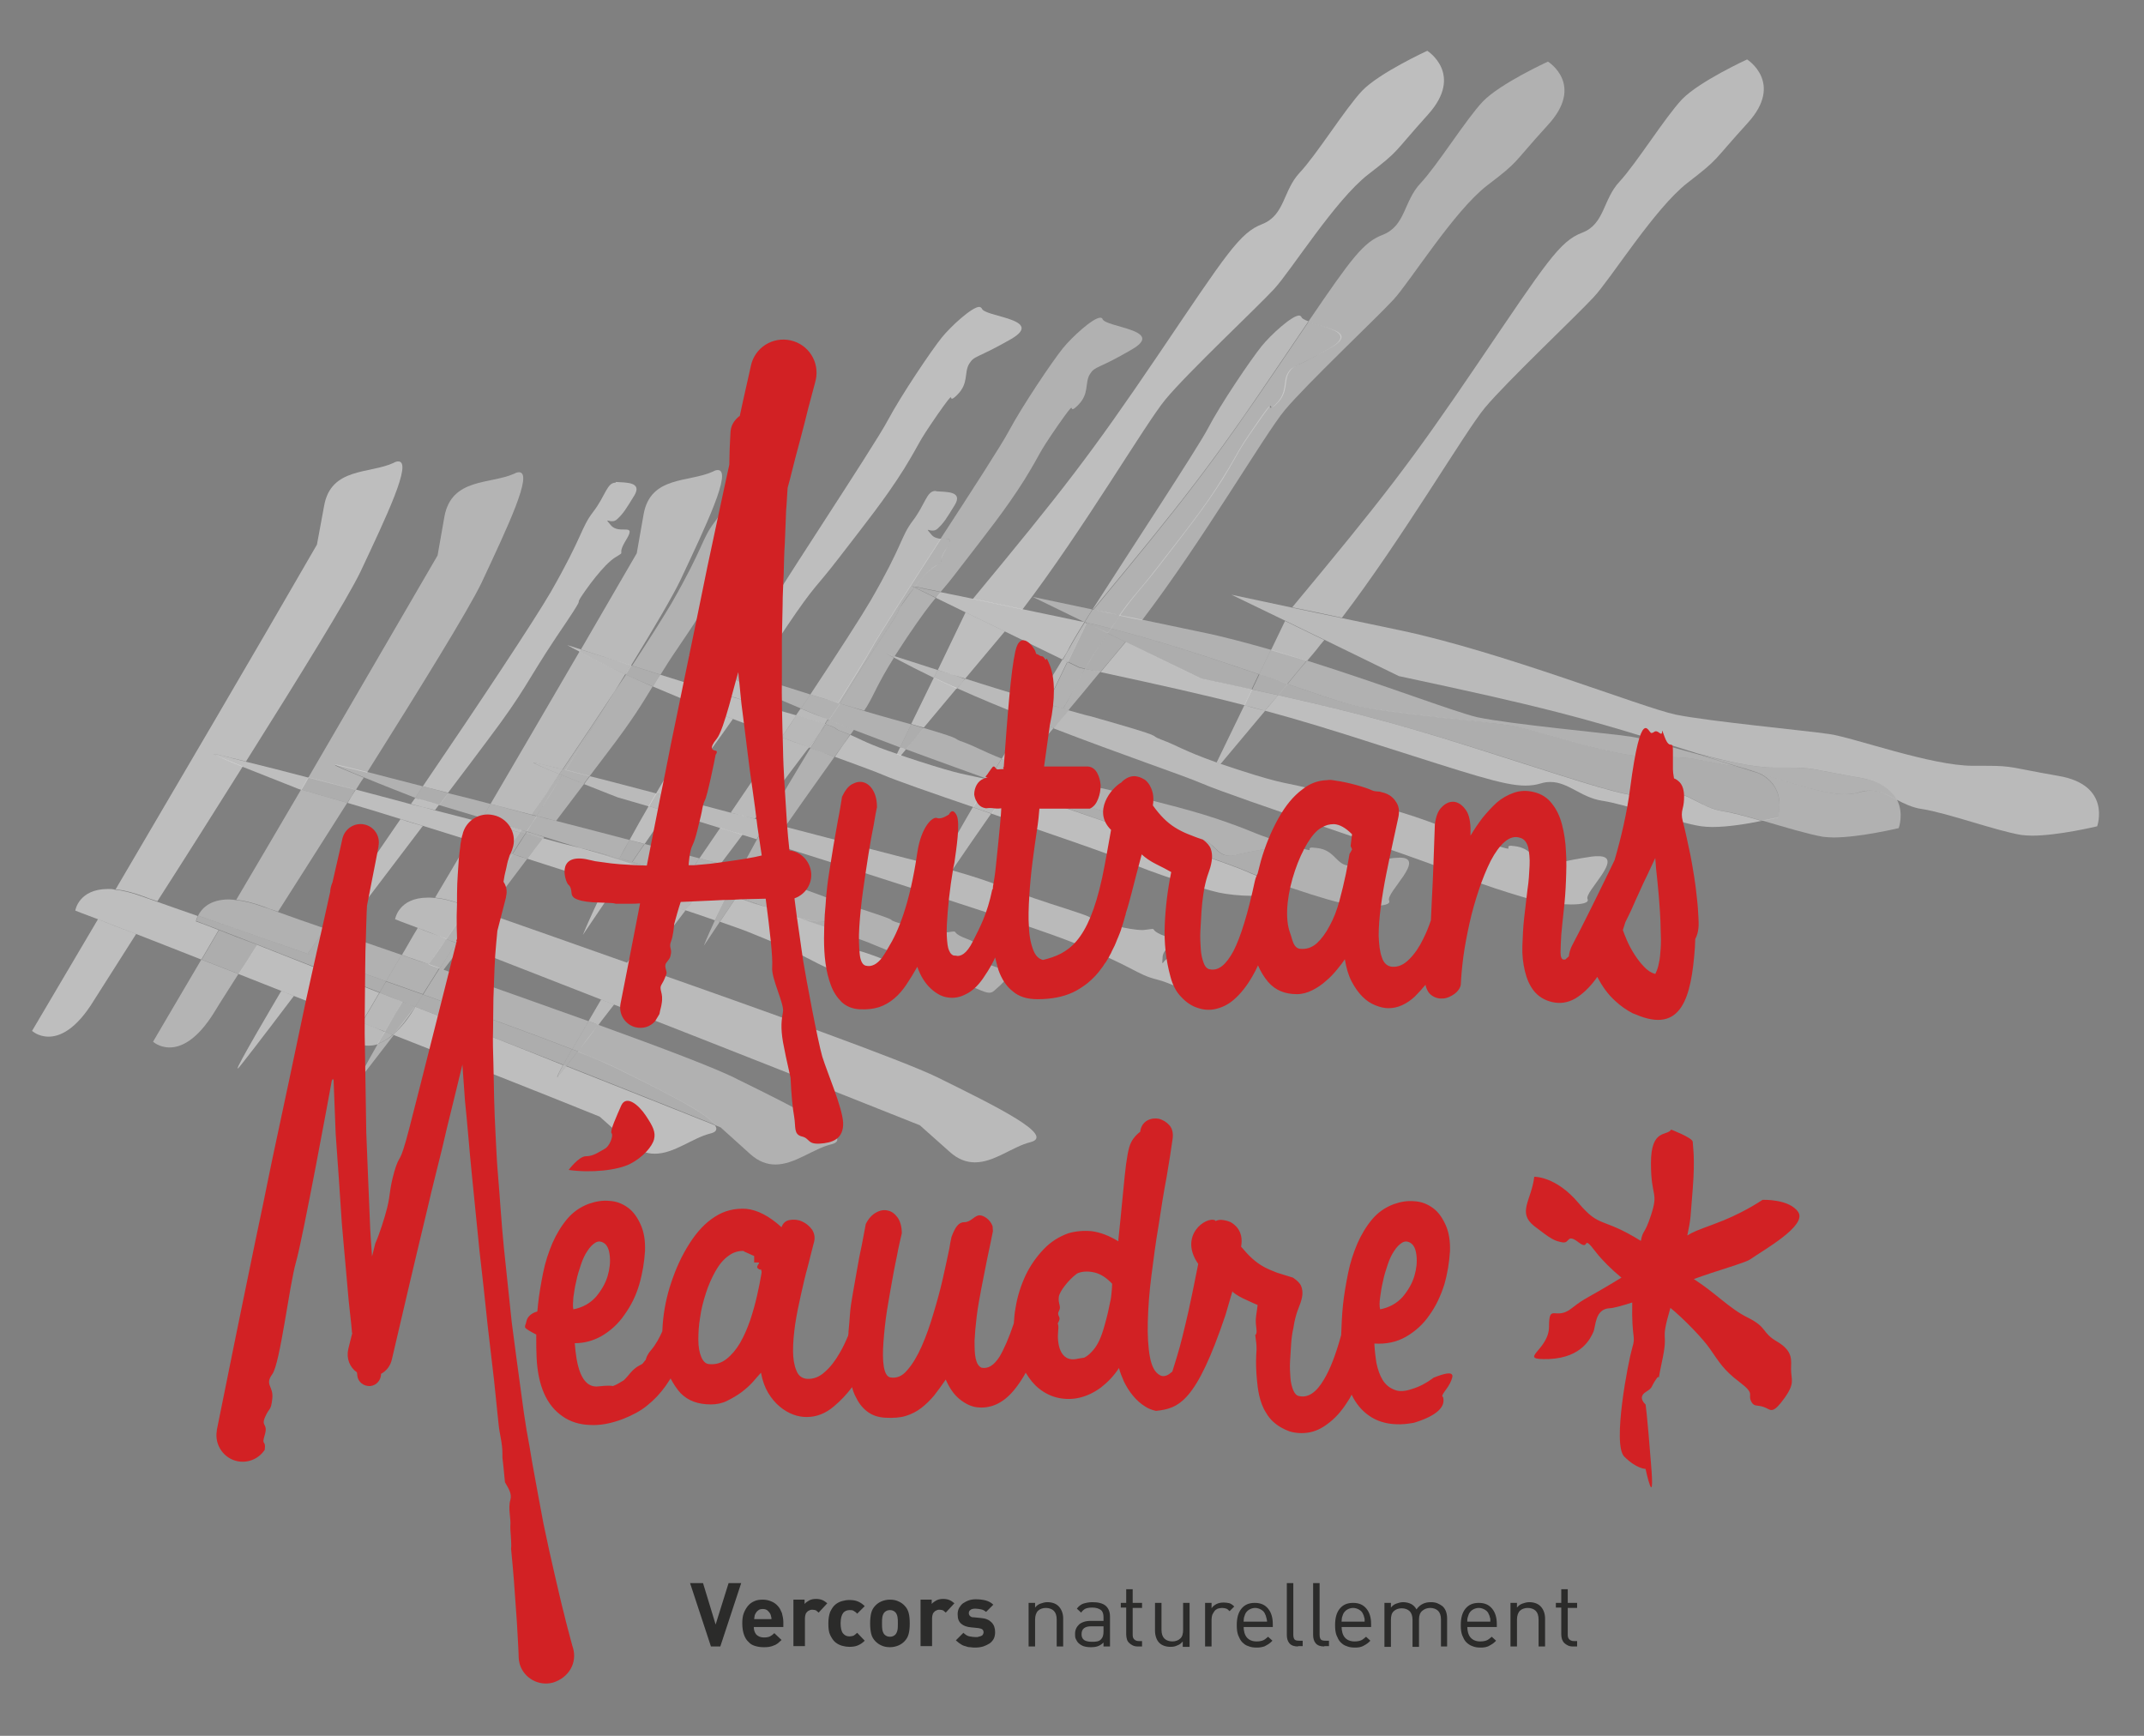 <?xml version="1.0" encoding="utf-8"?>
<!-- Generator: Adobe Illustrator 25.0.1, SVG Export Plug-In . SVG Version: 6.00 Build 0)  -->
<svg version="1.1" id="Calque_1" xmlns="http://www.w3.org/2000/svg" xmlns:xlink="http://www.w3.org/1999/xlink" x="0px" y="0px"
	 viewBox="0 0 595.3 481.9" style="enable-background:new 0 0 595.3 481.9;" xml:space="preserve">
<rect x="0" y="0" width="595.3" height="481.9" fill="#808080" stroke="none"/>
<style type="text/css">
	.st0{opacity:0.5;fill:#E9E9E9;}
	.st1{opacity:0.5;fill:#E2E2E2;}
	.st2{opacity:0.5;fill:#FCFCFC;}
	.st3{opacity:0.5;fill:#DBDBDA;}
	.st4{opacity:0.5;fill:#F4F4F4;}
	.st5{opacity:0.5;fill:#F1F1F0;}
	.st6{fill:#2B2B2A;}
	.st7{fill:#D22124;}
</style>
<path class="st0" d="M144.1,131.1c-0.3,0-0.8,0.1-1.3,0.4c-6.7,3-17.4,1.1-19.4,11.9l-1.9,10.8c-11.2,19.3-24,41.2-35.9,61.7
	c4.1,1.1,8.6,2.2,13.2,3.4c0.7-1.1,1.4-2.3,2.2-3.4c-4.4-1.8-8-3.3-8-3.5c0,0,0,0,0.1,0h0c0.3,0,3.6,0.8,8.8,2.1
	c14.6-23.2,28.2-45.2,31.8-52.7C140.9,146.4,148.2,131.1,144.1,131.1 M83.6,219.2c-6.4,10.9-12.5,21.3-18,30.6
	c2.1,0.2,4.6,0.8,7.6,1.9c1,0.4,2.4,0.9,4,1.4c5.9-9.2,12.5-19.7,19.2-30.2C91.2,221.4,86.8,220.1,83.6,219.2 M55.9,266.4
	c-8.2,13.9-13.4,22.8-13.4,22.8s1.7,1.6,4.6,1.6c3.1,0,7.6-1.9,12.6-10.1c1.3-2.2,3.6-5.7,6.5-10.3C62.6,269,59.2,267.7,55.9,266.4"
	/>
<path class="st1" d="M204.5,136.9c-2.4,0-2.8,3.7-6.2,8.2c-3.5,4.6-2.7,6.4-11.8,22.3c-2,3.4-5.9,9.6-11,17.4
	c2.5,0.8,5.1,1.6,7.9,2.5c1.3-2.1,2.8-4.5,4.8-7.4c8.7-12.8,5.2-8.3,6.6-10.7c1.5-2.4,6.5-9.4,9.8-11.4c3.2-2,0,0,3-4.9
	c3-4.9-2-1.2-4.3-4c-0.9-1.1-1.1-1.3-0.9-1.3c0.1,0,0.2,0.1,0.5,0.1c0.2,0.1,0.5,0.1,0.8,0.1c0.4,0,0.9-0.1,1.4-0.6
	c1.7-1.6,2.3-2.6,4.7-6.5c2.4-3.9-2.5-3.6-5-3.8L204.5,136.9z M173.8,187.3c-1,1.5-2,3-3.1,4.6c-4.2,6.9-8.9,14.3-13.7,21.9
	c2,0.5,4.2,1.1,6.7,1.7c2.1-2.8,3.8-5,5-6.6c7.1-9.3,9.5-13.4,12.5-18.3C178.7,189.5,176.2,188.4,173.8,187.3 M156.1,215.2
	c-2.4,3.7-4.7,7.5-7.1,11.3c1.8,0.5,3.6,0.9,5.4,1.4c2.9-3.8,5.5-7.3,7.8-10.3C160.2,216.9,158.1,216,156.1,215.2 M146.3,230.9
	c-0.1,0.2-0.3,0.4-0.4,0.6c1.7,0.4,3.3,0.9,4.9,1.3c0.1-0.1,0.2-0.3,0.3-0.4C149.4,231.8,147.8,231.3,146.3,230.9 M142.3,237.1
	c-3.4,5.4-6.8,10.6-9.9,15.5c0.8,0.3,1.7,0.6,2.6,0.9c3.9-5.1,7.7-10.2,11.4-15.1C145,238,143.7,237.6,142.3,237.1 M126.6,261.8
	c-1.6,2.5-3.1,4.9-4.5,7.1c0.3,0.1,0.7,0.2,1,0.4c1.7-2.2,3.4-4.5,5.2-6.8C127.7,262.2,127.1,262,126.6,261.8 M109.1,287.3
	c-1.5,1.3-3,2.1-4.2,2.5c-2.9,5.1-5.5,9.8-5.2,9.8l0.1,0c0.3-0.3,4-5,9.5-12.2L109.1,287.3z"/>
<path class="st1" d="M305.5,88.2c-2,0-7.9,5.4-10.4,8.5c-2.9,3.6-11.2,15.9-15,23c-1.9,3.6-10.3,16.6-18.9,29.8
	c1.3,0.1,2.5-0.2,2.5,0.7c0,0.4-0.3,1.1-1,2.1c-1.3,2-1.4,2.9-1.4,3.3c0,0.1,0,0.2,0,0.3c0,0.3-0.2,0.4-1.6,1.2
	c-1.7,1-3.8,3.4-5.7,5.7c1.2,0.3,3.7,0.8,7.2,1.5c1.3-1.5,2.8-3.3,5.3-6.6c7-9.1,12.8-16.3,18-24.6c5.1-8.3,3.1-6.1,9.3-15.1
	c2.8-4,3.5-4.8,3.7-4.8l0.1,0.2c0,0.1,0.1,0.2,0.2,0.2c0.2,0,0.6-0.2,1.4-1c3.4-3.3,1.9-6.2,3.4-8.7c1.5-2.4,2.2-1.3,11.7-6.9
	c9.5-5.5-7.6-6.1-8.2-8.5C306,88.3,305.8,88.2,305.5,88.2 M253.9,163.1c-1.7,2.2-3.2,4.4-4,5.5c-1.5,2.4,2-2.1-6.6,10.7
	c-5.1,7.6-7.1,11.2-10.1,16c2.3,0.7,4.6,1.4,6.8,2c0.1-0.3,0.3-0.6,0.6-1c2.2-3.6,2.8-6,7.6-13.7c-0.7-0.4-1.3-0.7-2-1.1
	c0,0,0.8,0.3,2.2,0.7c1-1.5,2.1-3.2,3.4-5.2c4.3-6.4,6.2-8.8,8-11L253.9,163.1z M230.2,199.9c-0.3,0.4-0.6,0.8-0.8,1.2
	c4,1.3,1.6,1,4.7,2.1c0.7,0.3,1.4,0.5,2,0.8c0.4-0.5,0.7-1,1-1.4C234.8,201.7,232.5,200.8,230.2,199.9 M225,207.7
	c-3.9,6.4-8.1,13.4-12.1,20.5c1.7,0.4,3.4,0.9,5.1,1.3c3.9-5.6,7.8-11.1,11.3-16c0.9-1.2,1.7-2.4,2.4-3.4
	C229.6,209.4,227.4,208.5,225,207.7 M210.2,233c-1.5,2.8-3.1,5.6-4.5,8.3c1.3,0.3,2.4,0.7,3.5,1c1.7-2.5,3.6-5.2,5.4-7.9
	C213.1,233.9,211.6,233.4,210.2,233 M198.5,255.5c-1.1,2.4-2.2,4.8-3.1,7.1c0,0,1.7-2.5,4.4-6.6C199.4,255.8,199,255.6,198.5,255.5"
	/>
<path class="st1" d="M429.8,17.1c0,0-13.3,6.1-18.1,11.1c-4.7,5-12.6,17.7-17.3,22.7c-4.7,5-4.1,11.8-10.5,14.3
	c-5.3,2-8.6,6.4-20.7,24.2c3.2,1.1,9,2.1,9,4.2c0,0.8-0.8,1.8-2.9,3c-9.5,5.6-10.2,4.5-11.7,6.9c-1.5,2.4,0,5.4-3.4,8.7
	c-0.8,0.8-1.2,1-1.4,1c-0.1,0-0.2-0.1-0.2-0.2c0-0.1-0.1-0.2-0.1-0.2c-0.2,0-0.9,0.8-3.7,4.9c-6.2,8.9-4.2,6.8-9.4,15.1
	c-5.1,8.3-10.9,15.4-18,24.6c-5.7,7.4-6.3,7.3-10.7,13.5c2,0.4,4.1,0.9,6.4,1.3c16.8-22,34.1-51.7,39.6-58.3
	c6.1-7.3,25.5-25.6,30.2-30.7c4.7-5.1,16.8-24.6,26-31.7c9.2-7,6.6-5.5,16.8-16.7C440.2,23.5,429.8,17.1,429.8,17.1 M301.2,185.7
	c-2.9,4.9-3.6,7-5.4,10c-0.3,0.4-0.5,0.8-0.6,1c0.5,0.1,1,0.3,1.5,0.4c2.7-3.2,5.6-6.7,8.8-10.6C304.1,186.3,302.7,186,301.2,185.7
	 M292.2,202c-0.5,0.8-1.2,1.7-2,2.9c0.7-0.9,1.5-1.8,2.3-2.7C292.4,202.1,292.3,202,292.2,202"/>
<path class="st1" d="M63.6,249.7c-5.5,0-7.7,2.7-8.6,4.5c8.3,2.9,19,6.6,30.4,10.6c1.5-2.2,3.2-4.5,4.9-7c-5.3-1.8-9.8-3.4-13.1-4.6
	c-1.6-0.6-3-1.1-4-1.4c-3-1.1-5.5-1.7-7.6-1.9C64.9,249.8,64.2,249.7,63.6,249.7"/>
<path class="st1" d="M94.8,259.3c-1.8,2.3-3.6,4.7-5.3,6.9c5.8,2,11.8,4.1,17.7,6.2c1.3-2.2,2.8-4.7,4.3-7.3
	C105.5,263,99.8,261.1,94.8,259.3 M122.1,268.8c-1.8,2.8-3.3,5.2-4.6,7.3c15.9,5.7,30.9,11.1,41.4,15.2c1.5-2.6,3.1-5.4,4.5-7.8
	c-12.8-4.6-27-9.6-40.3-14.3C122.7,269.1,122.4,269,122.1,268.8"/>
<path class="st1" d="M166.1,284.5c-2.2,2.8-4.1,5.3-5.7,7.5c4.9,1.9,8.7,3.6,11,4.7c12.5,6.2,24.9,12.3,27.2,15.7
	c0.5,0.2,1,0.4,1.5,0.6l8.1,7.3c2.4,2.2,4.8,3,7.1,3c5.4,0,10.5-4.4,15.5-5.6c7.1-1.7-9.4-9.9-25.9-18
	C199.4,296.8,184.3,291.1,166.1,284.5"/>
<path class="st1" d="M93.1,212.2L93.1,212.2C93,212.2,93,212.3,93.1,212.2c-0.1,0.3,3.5,1.8,7.9,3.6c5.3,2.2,11.8,4.7,14.3,5.7
	c0.7-1.1,1.4-2.1,2.1-3.2c-6.1-1.6-11.4-2.9-15.5-4C96.7,213,93.4,212.2,93.1,212.2"/>
<path class="st1" d="M124.4,220.2c-0.8,1.1-1.7,2.2-2.5,3.3c3.4,1,7.4,2.2,12,3.6c0.8-1.3,1.5-2.6,2.3-3.9
	C132.1,222.1,128.2,221.1,124.4,220.2 M149,226.5c-0.9,1.5-1.8,2.9-2.8,4.3c1.6,0.5,3.2,1,4.8,1.5c3.3,1,6.6,2.1,10.1,3.1
	c3.7,1,6.6,1.7,8.6,2.3c0.8,0.2,1.6,0.4,2.3,0.6c0.9-1.7,1.8-3.4,2.8-5.1c-6.4-1.7-13.4-3.5-20.4-5.3
	C152.6,227.5,150.8,227,149,226.5"/>
<path class="st1" d="M179,234.3c-1.2,1.7-2.3,3.4-3.4,5c6.8,1.9,10.5,3.3,14.6,4.8c1.3-1.9,2.6-3.8,4-5.8
	C189.9,237.2,184.7,235.8,179,234.3 M200.1,239.8c-1.5,2-3.1,4.1-4.7,6.2c2.1,0.8,4.5,1.6,7.6,2.6c8.5,2.7,10.2,3.4,10.7,3.7
	c2.5,0.8,4.9,1.6,7.1,2.4c2.7,0.7,5.6,1.2,7.7,1.2c0.4,0,0.7,0,1,0c0.9-0.1,1.4-0.2,1.6-0.2c0.9,0-0.4,0.6,3.8,2.1
	c1.6,0.6,2.2,1,2.2,1.4c0,0.3-0.2,0.5-0.6,0.8c2.7,0.9,4.8,1.7,6.4,2.4c17,6.8,17.5,8.8,23.1,10.2c4.3,1.1,6.9,3,8.7,3
	c0.5,0,1-0.2,1.4-0.6c1.8-1.7,5.9-4.5,1.6-6.1c-4.3-1.6-5.4-1.9-7.7-2.2l-0.2,0c-0.7,0-1.2,0.3-1.5,0.7c-0.3,0.4-0.5,0.7-0.6,0.7
	c-0.1,0-0.1-0.4,0-1.6c0.1-3.6,6.3-3.8,0.9-5.8c-4.1-1.5-2.9-2.1-3.8-2.1c-0.3,0-0.8,0.1-1.6,0.2c-0.3,0-0.7,0.1-1,0.1
	c-2.3,0-5.6-0.7-8.4-1.4c-1.9,2.9-3.1,4.6-3.1,4.6c0.6-1.6,1.3-3.2,2.1-4.9c-1.8-0.5-3.4-1-4.3-1.3c-2.7-1,2.9,0.4-11.8-4.3
	c-12.9-4.2-15.1-5.8-27.4-9.3c-1.1-0.3-2.2-0.6-3.5-1c-0.7-0.2-1.5-0.4-2.3-0.6C202.4,240.4,201.4,240.2,200.1,239.8"/>
<path class="st1" d="M191.1,182c3.3,1.9,6.9,3.8,10.8,5.6c0.4-0.6,0.8-1.2,1.1-1.8C195.9,183.6,191.1,182,191.1,182 M209.9,188
	c-0.5,1-0.9,1.9-1.4,2.7c4.5,2,9.1,4,13.9,6c0.9-1.3,1.8-2.7,2.6-3.9C219.7,191.1,214.5,189.5,209.9,188 M233.2,195.3
	c-0.9,1.4-1.9,2.9-3.1,4.6c2.3,0.9,4.6,1.8,6.9,2.7c4.4,1.7,8.8,3.3,12.9,4.9l3.1-6.4c-1.5-0.4-3.1-0.9-5-1.4
	c-2.6-0.7-5.3-1.5-8-2.3C237.8,196.7,235.5,196,233.2,195.3"/>
<path class="st1" d="M256.5,202.1c-1.9,2.3-3.6,4.3-5,5.9c9.7,3.6,17.9,6.5,23.1,8.4c1.2-2,2.3-3.9,3.5-5.8
	c-5.3-2.1-7.2-3.3-10.4-4.5C263.5,204.7,269,205.8,256.5,202.1 M284.4,213c-1.2,1.6-2.4,3.3-3.6,5.1c10,2.5,18.3,4.5,26.8,7.6
	c9.2,3.3,6.2,2.9,16.7,6c4,1.2,5.3,1.6,5.7,1.6c0.1,0,0.2,0,0.2-0.1c0-0.1-0.1-0.2-0.1-0.3c0,0,0-0.1,0-0.1c0-0.1,0.1-0.3,0.8-0.3
	c0.2,0,0.6,0,1,0.1c4.7,0.5,5.3,3.7,8,4.7c0.6,0.2,1.1,0.3,1.7,0.3c1.6,0,3.5-1,11.8-2.2c0.7-0.1,1.3-0.1,1.8-0.1
	c1.9,0,2.5,0.6,2.5,1.5c0,2-2.9,5.4-4.6,7.8c7.2,2.6,15.7,5.3,19,6c2.3,0.5,6,0.9,9,0.9c2.9,0,5.1-0.4,4.6-1.5
	c-1-2.1,10.5-11.9,3-11.9c-0.5,0-1.1,0.1-1.8,0.1c-8.2,1.2-10.2,2.2-11.8,2.2c-0.5,0-1-0.1-1.7-0.3c-2.7-1-3.3-4.3-8-4.7
	c-0.4,0-0.7-0.1-1-0.1c-0.8,0-0.8,0.2-0.8,0.4c0,0.2,0.2,0.3-0.1,0.3c-0.4,0-1.8-0.4-5.8-1.6c-10.4-3.2-7.5-2.7-16.7-6
	c-9.2-3.3-18.2-5.4-29.3-8.2c-11.1-2.8-9.2-1.5-23.4-6C287,213.8,285.6,213.4,284.4,213"/>
<path class="st1" d="M286.7,165.7l14.4,7c0.7-1.1,1.4-2.3,2.2-3.5C292.9,167,286.7,165.7,286.7,165.7 M311,170.8
	c-0.7,1-1.6,2.3-2.6,3.7c13.6,3.4,28.6,8.4,41.2,12.7l3.3-6.8c-6.7-1.9-13.3-3.7-19.3-4.9c-5.8-1.2-11.3-2.4-16.2-3.4
	C315.2,171.6,313,171.2,311,170.8"/>
<path class="st1" d="M362.9,183.4c-1.9,2.2-3.7,4.4-5.4,6.5c8.8,3,15.8,5.4,19,6.1c9.4,2,35.9,4.4,42.7,5.4c6.8,1,28.2,8.8,39.8,8.8
	l0.2,0c1.3,0,2.4,0,3.4,0c7.7,0,6.8,0.5,20.1,2.8c0.2,0,0.3,0.1,0.5,0.1c-3.4-1.1-7.2-2.3-11.4-3.6c-8-2.1-15.5-4.5-19-5
	c-6.8-1-33.3-3.4-42.7-5.4C403.8,197.6,383.9,190,362.9,183.4 M488.4,214.6c4.7,2.3,5.7,6.1,5.7,8.8c0,2-0.5,3.5-0.5,3.5
	s-1.8,0.4-4.3,0.9c6.1,1.8,12.8,3.8,16.8,4.5c0.9,0.1,1.9,0.2,3,0.2c7.3,0,18.1-2.6,18.1-2.6s1.5-4.1-0.5-7.9
	c-2.4-1.3-4.7-2.5-7.4-2.5c-0.8,0-1.7,0.1-2.7,0.4c-1.4,0.4-2.7,0.6-4.3,0.6C507.8,220.5,501.6,218.8,488.4,214.6"/>
<path class="st2" d="M110.6,128.1c-0.4,0-0.8,0.1-1.3,0.4c-6.7,3.1-17.4,1.2-19.3,11.9L88,151.2c-17.7,30.7-39.7,68.1-55.9,95.7
	c2.1,0.2,4.6,0.8,7.6,1.9c1,0.4,2.4,0.9,4,1.4c7.2-11.2,15.6-24.5,23.7-37.4c-4.4-1.8-8-3.3-8-3.5c0,0,0,0,0.1,0h0
	c0.3,0,3.6,0.8,8.8,2.1c14.6-23.2,28.2-45.2,31.8-52.7C107.3,143.4,114.6,128.1,110.6,128.1 M27.2,255.2c-10.9,18.5-18.3,31-18.3,31
	s1.7,1.6,4.6,1.6c3.1,0,7.6-1.9,12.6-10.1c2.1-3.3,6.3-9.9,11.7-18.4C33.5,257.7,29.9,256.3,27.2,255.2"/>
<path class="st2" d="M170.9,134c-2.4,0-2.8,3.7-6.2,8.1c-3.5,4.6-2.7,6.4-11.8,22.3c-4.6,7.9-19.7,30.7-35.5,53.9
	c2.3,0.6,4.6,1.2,7,1.8c4.8-6.3,8.6-11.4,10.7-14.2c11.1-14.7,10.8-16.2,19.4-29.1c8.7-12.8,5.2-8.3,6.6-10.7
	c1.5-2.4,6.5-9.4,9.8-11.4c3.3-2,0,0,3-4.9c3-4.9-2-1.2-4.3-4c-0.9-1-1.1-1.3-0.9-1.3c0.1,0,0.2,0.1,0.5,0.1
	c0.2,0.1,0.5,0.1,0.8,0.1c0.4,0,0.9-0.1,1.4-0.6c1.7-1.6,2.3-2.6,4.7-6.5c2.4-3.9-2.5-3.6-5.1-3.8L170.9,134z M115.3,221.5
	L115.3,221.5c-0.4,0.6-0.8,1.1-1.2,1.7c2.2,0.6,4.5,1.2,6.7,1.7c0.4-0.5,0.7-1,1.1-1.5c-2.2-0.6-4-1.2-5.6-1.6
	C116.3,221.9,116,221.8,115.3,221.5"/>
<path class="st3" d="M117.4,218.3L117.4,218.3c-0.7,1.1-1.4,2.1-2.1,3.2c0.7,0.3,1.1,0.4,1.1,0.4c1.5,0.4,3.4,1,5.6,1.6
	c0.9-1.1,1.7-2.3,2.5-3.3C122,219.5,119.7,218.9,117.4,218.3"/>
<path class="st2" d="M111.2,227.4c-7.5,11-14.8,21.6-20.9,30.3c1.4,0.5,2.9,1,4.4,1.5c7.6-10,15.7-20.7,22.7-29.9
	C115.3,228.7,113.2,228.1,111.2,227.4"/>
<path class="st3" d="M90.3,257.8L90.3,257.8c-1.8,2.5-3.4,4.9-4.9,7c1.3,0.5,2.7,0.9,4.1,1.4c1.7-2.3,3.5-4.6,5.3-6.9
	C93.2,258.8,91.8,258.3,90.3,257.8"/>
<path class="st2" d="M78.1,275.1c-2,3.4-12.7,21.5-12.1,21.5l0.1,0c0.5-0.4,6.8-8.6,15.5-20.1C80.5,276,79.3,275.6,78.1,275.1"/>
<path class="st2" d="M271.9,85.2c-2,0-7.9,5.4-10.4,8.5c-2.9,3.6-11.2,15.9-15,23c-3.7,7.1-33.3,51.4-38.2,60.5
	c-0.9,1.7-2.8,4.7-5.2,8.6c2.1,0.7,4.4,1.4,6.8,2.2c1.5-2.8,3.6-6.7,8.5-14c8.3-12.3,7.6-10.1,14.6-19.2c7-9.1,12.8-16.3,18-24.6
	c5.1-8.3,3.1-6.1,9.3-15.1c2.8-4,3.5-4.8,3.7-4.8c0.1,0,0.1,0.1,0.1,0.2c0,0.1,0.1,0.2,0.2,0.2c0.2,0,0.6-0.2,1.4-1
	c3.4-3.3,1.9-6.2,3.4-8.7c1.5-2.4,2.1-1.4,11.7-6.9c9.5-5.6-7.7-6.1-8.2-8.5C272.4,85.4,272.2,85.2,271.9,85.2 M202,187.7L202,187.7
	c-0.9,1.4-1.8,2.9-2.8,4.5c2.5,0.7,4.9,1.5,7.3,2.2c0.1-0.3,0.3-0.6,0.6-1c0.5-0.9,1-1.7,1.4-2.6C206.3,189.7,204.1,188.7,202,187.7
	"/>
<path class="st3" d="M203.1,185.9L203.1,185.9c-0.4,0.6-0.7,1.2-1.1,1.8c2.1,1,4.3,2.1,6.5,3.1c0.4-0.8,0.9-1.7,1.4-2.7
	C207.4,187.3,205.2,186.6,203.1,185.9"/>
<path class="st2" d="M196.3,196.8c-4.3,6.9-9.2,15-14.1,23.4c1.8,0.5,3.7,1,5.6,1.4c2.7-3.9,5.4-7.7,7.9-11.1
	c3.9-5.4,6.3-8.7,7.8-10.9C201.1,198.7,198.7,197.8,196.3,196.8 M180.1,223.8c-1.8,3.1-3.6,6.3-5.3,9.4c1.4,0.4,2.8,0.7,4.2,1.1
	c2-2.9,4.1-6,6.2-9C183.4,224.8,181.7,224.3,180.1,223.8"/>
<path class="st3" d="M174.8,233.2L174.8,233.2c-0.9,1.7-1.9,3.4-2.8,5.1c1.3,0.3,2.4,0.7,3.5,1c1.1-1.6,2.2-3.3,3.4-5
	C177.6,234,176.2,233.6,174.8,233.2"/>
<path class="st2" d="M168.3,245.5c-2.5,5-4.7,9.8-6.5,14.1c0,0,3.7-5.5,9-13.3C170,246,169.2,245.7,168.3,245.5"/>
<path class="st2" d="M396.3,14.1c0,0-13.3,6.1-18.1,11.1c-4.7,5-12.6,17.7-17.3,22.7c-4.7,5-4.1,11.8-10.4,14.3
	c-6.3,2.4-9.9,8.2-28.9,36.3c-18.9,27.9-26.5,37.6-51.5,67.8c4,0.8,8.6,1.8,13.8,2.9c16.8-22,34.2-51.7,39.7-58.3
	c6.1-7.4,25.5-25.6,30.2-30.7c4.7-5.1,16.9-24.6,26-31.7c9.2-7.1,6.6-5.5,16.7-16.7C406.6,20.6,396.3,14.1,396.3,14.1 M268.1,170
	l-7.7,16c2.4,0.8,4.9,1.6,7.6,2.4c3-3.6,6.4-7.6,9.9-11.8c0.4-0.4,0.7-0.9,1.1-1.3L268.1,170z M259.3,188.1l-6.3,12.9
	c1.3,0.4,2.4,0.7,3.5,1c2.6-3.1,5.7-6.8,9.2-11C263.5,190.1,261.4,189.1,259.3,188.1 M249.9,207.5L249.9,207.5l-0.9,1.9
	c0.4,0.1,0.7,0.2,1.1,0.4c0.4-0.5,0.9-1.1,1.4-1.7C251,207.8,250.5,207.6,249.9,207.5"/>
<path class="st3" d="M253,201.1L253,201.1l-3.1,6.4c0.5,0.2,1.1,0.4,1.6,0.6c1.4-1.6,3-3.6,5-5.9C255.5,201.8,254.3,201.5,253,201.1
	"/>
<path class="st2" d="M30,246.8c-8.2,0-9.1,6-9.1,6s2.2,0.9,6.3,2.4c2.8,1.1,6.3,2.5,10.6,4.1c5.1,2,11.3,4.4,18.1,7.1
	c1.5-2.6,3.1-5.3,4.8-8.2c-4-1.6-6.3-2.4-6.3-2.4s0.1-0.7,0.5-1.5c-4.5-1.6-8.4-2.9-11.4-4c-1.6-0.6-3-1-4-1.4
	c-3-1.1-5.5-1.7-7.6-1.9C31.3,246.8,30.6,246.8,30,246.8"/>
<path class="st2" d="M71.4,262.3c-1.9,3-3.6,5.7-5.2,8.1c3.8,1.5,7.8,3.1,11.9,4.7c1.2,0.5,2.4,0.9,3.5,1.4
	c6.1,2.4,12.4,4.9,18.8,7.4c1.3-2.1,2.9-4.9,4.9-8.3C92,270.4,80.2,265.8,71.4,262.3 M115.3,279.5c-0.1,0.2-0.3,0.5-0.4,0.7
	c-1.8,3-3.6,5.1-5.3,6.6c-0.1,0.2-0.3,0.4-0.4,0.5c19.4,7.6,39.5,15.5,57.3,22.7l8.2,7.3c2.4,2.2,4.8,3,7.1,3
	c5.4,0,10.5-4.4,15.4-5.6c1.7-0.4,2.1-1.2,1.3-2.3c-13-5.2-27.2-10.8-41.3-16.4c-1.4,1.8-2.3,2.9-2.4,3l-0.1,0c0,0,0,0,0,0
	c0-0.2,0.6-1.5,1.6-3.3C142.4,290.1,128.3,284.6,115.3,279.5"/>
<path class="st3" d="M60.8,258.2L60.8,258.2c-1.7,2.9-3.3,5.7-4.8,8.2c3.3,1.3,6.7,2.6,10.3,4c1.6-2.4,3.3-5.2,5.2-8.1
	C67.1,260.7,63.5,259.3,60.8,258.2"/>
<path class="st3" d="M109.6,286.8c-0.2,0.2-0.3,0.3-0.5,0.5l0.1,0C109.4,287.1,109.5,287,109.6,286.8"/>
<path class="st3" d="M55,254.2L55,254.2c-0.4,0.9-0.5,1.5-0.5,1.5s2.3,0.9,6.3,2.4c2.8,1.1,6.4,2.5,10.6,4.1c8.8,3.5,20.6,8,34,13.3
	c0.6-1,1.2-2,1.8-3.1c-6-2.1-11.9-4.2-17.7-6.2c-1.4-0.5-2.7-1-4.1-1.4C74,260.8,63.4,257.1,55,254.2 M117.4,276.1
	c-0.8,1.3-1.5,2.4-2.1,3.4c13,5.1,27,10.6,41.1,16.1c0.7-1.2,1.5-2.7,2.4-4.3C148.3,287.2,133.3,281.8,117.4,276.1 M160.4,291.9
	c-1.2,1.6-2.3,2.9-3.1,4c14.2,5.6,28.3,11.2,41.3,16.4c-2.3-3.4-14.8-9.5-27.2-15.7C169.2,295.5,165.3,293.9,160.4,291.9"/>
<path class="st2" d="M59.5,209.3L59.5,209.3C59.4,209.3,59.4,209.3,59.5,209.3c-0.1,0.3,3.5,1.8,7.9,3.6c6.8,2.7,15.4,6.1,15.4,6.1
	c0.3,0.1,0.6,0.2,0.9,0.3c0.7-1.1,1.3-2.2,2-3.4c-6.8-1.8-12.8-3.3-17.3-4.4C63.1,210.1,59.8,209.3,59.5,209.3"/>
<path class="st2" d="M98.8,219.2L98.8,219.2c-0.8,1.2-1.6,2.5-2.3,3.7c4.4,1.3,9.4,2.8,14.8,4.5c2,0.6,4.1,1.3,6.2,1.9
	c4.1,1.3,8.4,2.6,12.8,4c1-1.7,2-3.4,3-5.1c-4.1-1.1-8.2-2.1-12.4-3.2c-2.2-0.6-4.5-1.2-6.7-1.7C108.9,221.9,103.8,220.5,98.8,219.2
	"/>
<path class="st2" d="M150.7,232.7L150.7,232.7c-1.4,1.9-2.9,3.8-4.3,5.7c7.5,2.4,14.9,4.8,21.9,7c0.8,0.3,1.7,0.5,2.5,0.8
	c5.2,1.7,10.1,3.3,14.6,4.8c1.4-2.1,2.9-4.3,4.5-6.5c-9.5-3.1-19.4-6.2-28.8-9.1C158.1,234.7,154.6,233.8,150.7,232.7"/>
<path class="st2" d="M195.2,246.3c-1.6,2.1-3.2,4.3-4.9,6.4c3,1,5.7,1.9,8.2,2.8c1.1-2.3,2.2-4.6,3.4-7
	C199.7,247.7,197.5,247,195.2,246.3 M204.4,249.2c-1.7,2.5-3.2,4.8-4.5,6.7c4.1,1.4,7.4,2.6,9.5,3.5c17,6.8,17.5,8.8,23.1,10.2
	c4.3,1.1,6.9,3,8.7,3c0.5,0,1-0.2,1.4-0.6c1.8-1.8,5.9-4.5,1.6-6.1c-4.3-1.6-5.4-2-7.7-2.2l-0.2,0c-0.7,0-1.2,0.3-1.5,0.7
	c-0.3,0.3-0.5,0.7-0.6,0.7c-0.1,0-0.1-0.4,0-1.6c0-1.8,1.6-2.8,2.5-3.5c-4.2-1.5-9.5-3.3-15.7-5.4c-2.5-0.6-4.8-1.3-6-1.8
	c-1.1-0.4-0.8-0.4-1.1-0.6C210.7,251.3,207.6,250.3,204.4,249.2"/>
<path class="st3" d="M85.6,215.8L85.6,215.8c-0.7,1.1-1.3,2.2-2,3.4c3.2,0.9,7.6,2.2,12.8,3.7c0.8-1.2,1.6-2.5,2.3-3.7
	C94.2,218,89.8,216.9,85.6,215.8"/>
<path class="st3" d="M145.9,231.5c-1.2,1.9-2.4,3.8-3.6,5.6c1.4,0.4,2.8,0.9,4.1,1.3c1.5-1.9,2.9-3.8,4.3-5.7
	C149.2,232.3,147.5,231.9,145.9,231.5"/>
<path class="st3" d="M201.9,248.4L201.9,248.4c-1.2,2.4-2.3,4.8-3.4,7.1c0.4,0.2,0.9,0.3,1.3,0.5c1.3-1.9,2.8-4.2,4.5-6.7
	C203.6,249,202.8,248.7,201.9,248.4"/>
<path class="st3" d="M161.1,235.5L161.1,235.5c9.4,2.9,19.2,6,28.8,9.1c0.1-0.2,0.2-0.3,0.3-0.5c-4.1-1.5-7.8-2.9-14.6-4.8
	c-1.1-0.3-2.2-0.6-3.5-1c-0.7-0.2-1.5-0.4-2.3-0.6C167.7,237.2,164.8,236.4,161.1,235.5 M195.4,246l-0.2,0.3
	c2.3,0.7,4.5,1.5,6.7,2.2c0.8,0.3,1.7,0.5,2.5,0.8c3.2,1,6.3,2,9.3,3c-0.5-0.3-2.2-0.9-10.7-3.7C200,247.6,197.5,246.8,195.4,246
	 M220.8,254.6L220.8,254.6c6.2,2.1,11.6,3.9,15.7,5.4c0.4-0.3,0.6-0.6,0.6-0.8c0-0.4-0.6-0.8-2.2-1.4c-4.1-1.5-2.9-2.1-3.8-2.1
	c-0.3,0-0.7,0.1-1.6,0.2c-0.3,0-0.7,0-1,0C226.4,255.8,223.5,255.3,220.8,254.6"/>
<path class="st2" d="M157.5,179.1c1.1,0.6,2.2,1.2,3.4,1.8c0.1-0.2,0.3-0.4,0.4-0.6C158.9,179.5,157.5,179.1,157.5,179.1
	 M175.1,184.7c-0.5,0.8-1,1.6-1.5,2.5l0.2,0.1c0.5-0.8,1.1-1.7,1.6-2.5L175.1,184.7z M183.3,187.3L183.3,187.3
	c-0.7,1.2-1.4,2.2-2,3.3c4.9,2.1,10,4.2,15,6.2c2.4,1,4.8,1.9,7.2,2.8c4.7,1.8,9.2,3.5,13.5,5.1c1.4-2.1,2.8-4.1,4.1-6.1
	c-1.9-0.5-4-1.2-6.6-1.9c-2.6-0.7-5.3-1.5-8.1-2.3c-2.4-0.7-4.8-1.4-7.3-2.2C193.8,190.6,188.4,188.9,183.3,187.3"/>
<path class="st2" d="M227.6,203.5c-0.9,1.2-1.9,2.5-3,4c0.1,0,0.3,0.1,0.4,0.1C225.9,206.3,226.7,204.9,227.6,203.5 M236.1,204
	L236.1,204c-1.1,1.5-2.5,3.5-4.3,6.1c6.2,2.3,11,4,13.3,5c3.7,1.6,13.8,5.1,25.2,9c1.5-2.6,3-5.1,4.4-7.6c-7.2-1.7-7.3-1.2-19.7-5.2
	c-1.8-0.6-3.4-1.1-4.8-1.6c-0.4-0.1-0.7-0.3-1.1-0.4C241.6,206.8,239,205.3,236.1,204"/>
<path class="st2" d="M280.3,218.8c-1.6,2.3-3.3,4.7-5,7.1c16.1,5.5,33.1,11.3,37.1,13.1c7.3,3.3,21.5,7.8,26,8.8
	c2.3,0.5,6,0.9,9,0.9c2.9,0,5.1-0.4,4.6-1.5c-0.2-0.5,0.2-1.4,1-2.5c-2.6-1-5.1-1.9-7-2.8C339,238.8,293.1,223.7,280.3,218.8"/>
<path class="st3" d="M175.4,184.8L175.4,184.8c-0.5,0.8-1.1,1.6-1.6,2.5c2.4,1.1,4.9,2.2,7.5,3.3c0.6-1,1.3-2.1,2-3.3
	C180.6,186.4,177.9,185.6,175.4,184.8"/>
<path class="st3" d="M229.3,201.1c-0.5,0.8-1.1,1.6-1.7,2.4c-0.8,1.4-1.7,2.8-2.6,4.2c2.4,0.9,4.6,1.7,6.7,2.4
	c1.9-2.6,3.3-4.6,4.3-6.1c-0.6-0.3-1.3-0.5-2-0.8C230.9,202.1,233.3,202.4,229.3,201.1"/>
<path class="st3" d="M280.8,218c-0.2,0.2-0.3,0.5-0.5,0.7c12.8,5,58.7,20,65.7,23.1c2,0.9,4.4,1.8,7,2.8c1.6-2.5,4.6-5.9,4.6-7.8
	c0-0.9-0.7-1.5-2.5-1.5c-0.5,0-1.1,0-1.8,0.1c-8.2,1.2-10.2,2.2-11.8,2.2c-0.5,0-1-0.1-1.7-0.3c-2.7-1-3.3-4.3-8-4.7
	c-0.4,0-0.7-0.1-1-0.1c-0.7,0-0.8,0.1-0.8,0.3c0,0,0,0.1,0,0.1c0,0.1,0.1,0.2,0.1,0.3c0,0.1,0,0.1-0.2,0.1c-0.4,0-1.8-0.4-5.7-1.6
	c-10.4-3.2-7.5-2.7-16.7-6C299.1,222.5,290.8,220.5,280.8,218"/>
<path class="st2" d="M261.2,164.4L261.2,164.4c-0.5,0.5-0.9,1.1-1.3,1.6l8.2,4l10.9,5.3l16,7.8c0.9-1.4,1.6-2.6,2-3.5
	c0.8-1.5,2.2-3.9,4.1-6.9c-0.4-0.1-0.7-0.2-1.1-0.2c-5.8-1.2-11.3-2.4-16.2-3.4c-5.2-1.1-9.8-2.1-13.8-2.9
	C266.6,165.5,263.7,164.9,261.2,164.4"/>
<path class="st3" d="M254.1,162.9l-0.1,0.2l6,2.9c0.4-0.5,0.9-1,1.3-1.6C257.7,163.7,255.3,163.2,254.1,162.9"/>
<path class="st2" d="M312.6,178.2c-0.4,0.4-0.7,0.9-1.1,1.3c-2.1,2.5-4,4.8-5.9,7.1c17.1,3.7,28.8,6.3,40,9.2l2.1-4.4
	c-4.4-1-9.1-2-14.3-3.1L312.6,178.2z M354.9,193c-1.3,1.5-2.5,3-3.7,4.3c9.3,2.5,18.8,5.4,31.5,9.5c25.5,8.1,34.8,11.3,40.8,11.3
	c1.6,0,3-0.2,4.3-0.6c1-0.3,1.8-0.4,2.7-0.4c4.9,0,8.5,4.3,14.3,5.2c6.8,1,20.8,6.1,27.6,7.1c0.9,0.1,1.9,0.2,3,0.2
	c4.4,0,9.9-0.9,13.7-1.7c-4.1-1.2-8.1-2.3-10.8-2.7c-5.8-0.9-9.4-5.1-14.4-5.1c-0.8,0-1.7,0.1-2.7,0.4c-1.4,0.4-2.7,0.6-4.3,0.6
	c-6,0-15.3-3.2-40.8-11.3C390.9,201.7,378.1,198.2,354.9,193"/>
<path class="st3" d="M307.5,175.8c-0.1,0.2-0.3,0.4-0.4,0.6c-2.7,4-4.5,6.9-5.9,9.3c1.5,0.3,2.9,0.6,4.3,0.9
	c1.9-2.3,3.9-4.6,5.9-7.1c0.4-0.4,0.7-0.9,1.1-1.3L307.5,175.8z"/>
<path class="st3" d="M308.4,174.5c-0.3,0.4-0.6,0.9-0.9,1.3l5,2.4l20.7,10.1c5.2,1.1,10,2.1,14.3,3.1l2-4.2
	C337,182.9,322,177.9,308.4,174.5 M357.5,189.9c-0.9,1.1-1.8,2.1-2.6,3.1c23.2,5.2,36,8.7,61.4,16.8c25.5,8.1,34.8,11.3,40.8,11.3
	c1.6,0,3-0.2,4.3-0.6c1-0.3,1.8-0.4,2.7-0.4c5,0,8.5,4.3,14.4,5.1c2.8,0.4,6.7,1.5,10.8,2.7c2.6-0.5,4.3-0.9,4.3-0.9
	s0.5-1.5,0.5-3.5c0-2.7-1-6.5-5.7-8.8c-1.6-0.5-3.3-1-5.1-1.6c-0.1,0-0.3-0.1-0.5-0.1c-13.3-2.3-12.4-2.8-20.1-2.8c-1,0-2.1,0-3.4,0
	l-0.2,0c-11.6,0-33-7.8-39.8-8.8c-6.8-1-33.3-3.5-42.7-5.4C373.3,195.3,366.3,192.9,357.5,189.9"/>
<path class="st4" d="M199.3,130.5c-0.4,0-0.8,0.1-1.3,0.4c-6.7,3.1-17.4,1.1-19.3,11.9l-1.9,10.8c-4.9,8.5-10.2,17.5-15.5,26.7
	c3.1,1,8.1,2.6,13.9,4.5c6.6-10.8,11.7-19.5,13.7-23.7C196.1,145.8,203.4,130.5,199.3,130.5 M160.9,180.9L160.9,180.9
	c-8.2,14.1-16.7,28.6-24.7,42.3c3.8,1,7.6,2,11.5,3c2.6-3.8,5.1-7.5,7.6-11.3c-4-1.6-7.2-3-7.2-3.2c0,0,0,0,0.1,0h0
	c0.3,0,3.2,0.7,8,1.9c5.1-7.6,10.1-15,14.5-21.7c1-1.6,2-3.2,2.9-4.7C169.1,185.1,164.8,183,160.9,180.9"/>
<path class="st4" d="M133.9,227.1L133.9,227.1c-0.2,0.4-0.4,0.8-0.6,1.1c3.8,1,7.6,2,11.1,2.9c0.2-0.2,0.3-0.5,0.5-0.7
	C140.9,229.2,137.3,228.1,133.9,227.1"/>
<path class="st4" d="M130.2,233.3L130.2,233.3c-3.3,5.6-6.4,10.9-9.4,15.9c2.1,0.2,4.6,0.8,7.6,1.9c0.5,0.2,1.1,0.4,1.7,0.6
	c3.3-4.8,6.8-9.9,10.4-15.2C137.1,235.5,133.6,234.4,130.2,233.3"/>
<path class="st1" d="M170.8,191.9c-4.4,6.7-9.4,14.1-14.5,21.7c0.3,0.1,0.5,0.1,0.8,0.2C161.8,206.2,166.5,198.7,170.8,191.9"/>
<path class="st1" d="M155.3,214.9L155.3,214.9c-2.5,3.7-5.1,7.5-7.6,11.3c0.4,0.1,0.9,0.2,1.3,0.3c2.4-3.7,4.8-7.5,7.1-11.3
	C155.9,215.1,155.6,215,155.3,214.9"/>
<path class="st1" d="M144.8,230.4L144.8,230.4c-0.2,0.2-0.3,0.5-0.5,0.7c0.5,0.1,1,0.3,1.5,0.4c0.1-0.2,0.3-0.4,0.4-0.6
	C145.8,230.7,145.3,230.6,144.8,230.4"/>
<path class="st1" d="M140.6,236.6L140.6,236.6c-3.6,5.3-7.1,10.4-10.4,15.2c0.7,0.3,1.4,0.5,2.3,0.8c3.1-4.9,6.4-10.1,9.9-15.5
	C141.7,237,141.1,236.8,140.6,236.6"/>
<path class="st1" d="M136.2,223.2L136.2,223.2c-0.8,1.3-1.5,2.6-2.3,3.9c3.4,1,7.1,2.1,10.9,3.3c0.5,0.2,1,0.3,1.5,0.5
	c0.9-1.4,1.8-2.9,2.8-4.3c-0.4-0.1-0.9-0.2-1.3-0.3C143.8,225.2,140,224.2,136.2,223.2"/>
<path class="st5" d="M133.2,228.2L133.2,228.2c-1,1.7-2,3.5-3,5.1c3.4,1.1,6.9,2.2,10.4,3.3c1.2-1.8,2.5-3.7,3.8-5.5
	C140.8,230.2,137.1,229.2,133.2,228.2"/>
<path class="st3" d="M144.3,231.1L144.3,231.1c-1.3,1.9-2.5,3.7-3.8,5.5c0.6,0.2,1.1,0.4,1.7,0.5c1.2-1.9,2.4-3.8,3.6-5.6
	C145.4,231.4,144.9,231.2,144.3,231.1"/>
<path class="st5" d="M161.2,180.3L161.2,180.3c-0.1,0.2-0.2,0.4-0.4,0.6c3.9,2.1,8.2,4.2,12.8,6.3c0.5-0.8,1-1.7,1.5-2.5
	C169.3,182.9,164.4,181.3,161.2,180.3"/>
<path class="st4" d="M116,257.6c-1.6,2.6-3,5.2-4.4,7.5c2.4,0.9,5,1.7,7.5,2.6c1.5-2.2,3.2-4.5,4.9-7.1
	C120.8,259.5,118.1,258.5,116,257.6 M100.5,283.9L100.5,283.9c-1.8,3.1-2.8,4.8-2.8,4.8s1.7,1.6,4.6,1.6c0.8,0,1.7-0.1,2.6-0.4
	c0.6-1.1,1.3-2.3,2-3.4C104.7,285.5,102.6,284.7,100.5,283.9"/>
<path class="st1" d="M123.9,260.7L123.9,260.7c-1.8,2.5-3.4,4.9-4.9,7.1c1,0.4,2,0.7,3.1,1.1c1.4-2.2,2.9-4.5,4.5-7.1
	C125.7,261.4,124.8,261.1,123.9,260.7 M106.8,286.4L106.8,286.4c-0.6,1.1-1.3,2.3-2,3.4c1.3-0.4,2.7-1.2,4.2-2.5
	C108.4,287,107.6,286.7,106.8,286.4"/>
<path class="st1" d="M111.5,265.1L111.5,265.1c-1.5,2.6-3,5.1-4.3,7.3c3.4,1.2,6.9,2.4,10.2,3.6c1.3-2,2.8-4.5,4.6-7.3
	c-1-0.4-2.1-0.7-3.1-1.1C116.5,266.9,113.9,266,111.5,265.1"/>
<path class="st5" d="M105.4,275.6L105.4,275.6c-2,3.4-3.6,6.2-4.9,8.3c2.1,0.8,4.2,1.7,6.4,2.5c2.1-3.7,4.1-7,4.9-8.3
	C109.6,277.2,107.4,276.4,105.4,275.6"/>
<path class="st5" d="M115.2,279.4c-2,2.6-3.9,5.1-5.6,7.3c1.7-1.5,3.4-3.7,5.3-6.6C115,279.9,115.2,279.7,115.2,279.4L115.2,279.4z"
	/>
<path class="st3" d="M111.7,278.1L111.7,278.1c-0.8,1.3-2.7,4.6-4.9,8.3c0.8,0.3,1.5,0.6,2.3,0.9c0.2-0.2,0.3-0.3,0.5-0.5
	c1.7-2.2,3.6-4.7,5.6-7.3C114.1,279,112.9,278.5,111.7,278.1"/>
<path class="st3" d="M107.2,272.5L107.2,272.5c-0.6,1.1-1.3,2.1-1.8,3.1c2.1,0.8,4.2,1.6,6.3,2.5c1.2,0.5,2.4,0.9,3.5,1.4l0.1,0
	c0.6-0.9,1.3-2.1,2.1-3.4C114.1,274.9,110.6,273.7,107.2,272.5"/>
<path class="st4" d="M259.7,136.3c-2.4,0-2.8,3.7-6.2,8.2c-3.5,4.6-2.6,6.4-11.8,22.3c-2.7,4.6-8.9,14.2-16.7,26
	c2.6,0.8,5.2,1.6,7.8,2.4c4.4-7,7.7-12.4,9.1-14.9c2.5-4.5,11-17.7,19.4-30.7c-0.9-0.1-2-0.3-2.7-1.2c-0.9-1-1.1-1.3-0.9-1.3
	c0.1,0,0.2,0.1,0.5,0.1c0.2,0.1,0.5,0.1,0.8,0.1c0.4,0,0.9-0.1,1.4-0.6c1.7-1.6,2.3-2.6,4.7-6.5c2.4-3.9-2.5-3.6-5-3.8L259.7,136.3z
	 M222.3,196.7L222.3,196.7c-0.4,0.6-0.8,1.2-1.3,1.9c4,1.2,6.4,1.9,8,2.4c0.3-0.4,0.5-0.8,0.8-1.3
	C227.4,198.8,224.9,197.8,222.3,196.7"/>
<path class="st4" d="M217,204.7L217,204.7c-4.5,6.8-9.3,13.8-14.1,20.9c2.2,0.6,4.5,1.2,6.7,1.7c6.5-8.5,11.7-15.4,14.4-19
	c0.2-0.3,0.5-0.6,0.7-0.8C222.2,206.6,219.6,205.7,217,204.7"/>
<path class="st1" d="M261.2,149.5L261.2,149.5c-8.4,13-16.9,26.2-19.4,30.7c-1.4,2.5-4.8,7.9-9.1,14.9c0.2,0.1,0.3,0.1,0.5,0.2
	c3-4.8,5-8.4,10.1-16c8.6-12.8,5.1-8.3,6.6-10.7c0.7-1.1,2.2-3.3,4-5.5l-0.8-0.4c0,0,0.3,0.1,0.9,0.2c1.9-2.4,4-4.7,5.7-5.7
	c1.4-0.9,1.6-1,1.6-1.2c0-0.1,0-0.2,0-0.3c0-0.4,0.2-1.3,1.4-3.3c0.7-1.1,1-1.7,1-2.1C263.7,149.3,262.6,149.6,261.2,149.5"/>
<path class="st1" d="M229.9,199.8L229.9,199.8c-0.3,0.4-0.5,0.8-0.8,1.3l0.2,0.1c0.3-0.4,0.6-0.8,0.8-1.2L229.9,199.8z"/>
<path class="st1" d="M225,192.8L225,192.8c-0.9,1.3-1.7,2.6-2.6,3.9c2.5,1,5,2.1,7.5,3.1l0.3,0.1c1.2-1.7,2.2-3.2,3.1-4.6
	c-0.2-0.1-0.3-0.1-0.5-0.2C230.2,194.4,227.5,193.6,225,192.8"/>
<path class="st5" d="M221.1,198.6L221.1,198.6c-1.3,2-2.7,4.1-4.1,6.1c2.7,1,5.2,1.9,7.6,2.8c1.1-1.5,2.1-2.8,3-4
	c0.5-0.8,1-1.7,1.5-2.5C227.5,200.5,225.1,199.8,221.1,198.6"/>
<path class="st3" d="M229.1,201L229.1,201c-0.5,0.8-1,1.6-1.5,2.5c0.6-0.9,1.2-1.7,1.7-2.4L229.1,201z"/>
<path class="st3" d="M253.2,162.7L253.2,162.7l0.8,0.4l0.1-0.2C253.5,162.8,253.2,162.7,253.2,162.7"/>
<path class="st4" d="M200,229.8c-1.9,2.8-3.9,5.7-5.8,8.5c2.2,0.6,4.2,1.1,5.9,1.5c2.1-2.8,4.2-5.5,6.1-8.1
	C204.1,231.1,202,230.5,200,229.8 M185.4,251.1L185.4,251.1c-4.2,6.1-8,11.6-11.3,16.2c1.3,0.5,2.7,0.9,4.1,1.4
	c3.9-5.1,8-10.5,12.1-15.9C188.8,252.2,187.1,251.6,185.4,251.1"/>
<path class="st1" d="M194.2,238.3L194.2,238.3c-1.3,2-2.7,3.9-4,5.8c1.6,0.6,3.3,1.2,5.2,1.9c1.6-2.1,3.1-4.1,4.7-6.2
	C198.4,239.4,196.4,238.9,194.2,238.3"/>
<path class="st5" d="M189.9,244.6L189.9,244.6c-1.5,2.2-3,4.4-4.5,6.5c1.7,0.6,3.3,1.1,4.9,1.7c1.6-2.2,3.3-4.3,4.9-6.4
	C193.5,245.7,191.7,245.1,189.9,244.6"/>
<path class="st3" d="M190.2,244.1L190.2,244.1c-0.1,0.2-0.2,0.3-0.3,0.5c1.8,0.6,3.6,1.1,5.3,1.7l0.2-0.3
	C193.5,245.3,191.8,244.7,190.2,244.1"/>
<path class="st4" d="M166.9,277.5c-0.6,1-1.9,3.3-3.5,6c0.9,0.3,1.9,0.7,2.8,1c1.3-1.8,2.8-3.6,4.3-5.6
	C169.2,278.4,168,277.9,166.9,277.5"/>
<path class="st1" d="M163.4,283.5L163.4,283.5c-1.4,2.5-3.1,5.3-4.5,7.8c0.5,0.2,1.1,0.4,1.6,0.6c1.6-2.1,3.6-4.6,5.7-7.5
	C165.2,284.2,164.3,283.8,163.4,283.5"/>
<path class="st5" d="M156.4,295.6L156.4,295.6c-1,1.8-1.6,3.1-1.6,3.3c0,0,0,0,0,0l0.1,0c0.1-0.1,1-1.2,2.4-3
	C157,295.8,156.7,295.7,156.4,295.6"/>
<path class="st3" d="M158.8,291.3L158.8,291.3c-0.9,1.6-1.7,3-2.4,4.3c0.3,0.1,0.6,0.2,0.9,0.3c0.8-1.1,1.9-2.4,3.1-4
	C159.9,291.7,159.4,291.5,158.8,291.3"/>
<path class="st4" d="M360.7,87.6c-2,0-7.9,5.4-10.4,8.5c-2.9,3.6-11.3,15.9-15,23c-2.9,5.5-21.4,33.6-31.9,50l0.2,0
	c25-30.2,32.6-39.8,51.5-67.8c3.1-4.6,5.8-8.6,8.2-12.1c-1.1-0.4-1.9-0.8-2-1.3C361.2,87.8,361,87.6,360.7,87.6 M301.2,172.7
	L301.2,172.7L301.2,172.7c0.1,0.1,0.2,0.1,0.3,0.1L301.2,172.7z"/>
<path class="st4" d="M295,183.1L295,183.1c-1.7,2.9-4.2,6.8-7.1,11.5c0.9,0.3,1.9,0.6,2.8,0.8l5.6-11.6L295,183.1z"/>
<path class="st1" d="M363.3,89.4L363.3,89.4c-2.4,3.5-5.1,7.5-8.2,12.1c-18.9,27.9-26.5,37.6-51.5,67.8c2.3,0.5,4.8,1,7.4,1.5
	c4.4-6.2,5-6.2,10.7-13.5c7-9.1,12.8-16.3,18-24.6c5.1-8.3,3.1-6.1,9.4-15.1c2.8-4,3.5-4.9,3.7-4.9c0.1,0,0.1,0.1,0.1,0.2
	c0,0.1,0.1,0.2,0.2,0.2c0.2,0,0.6-0.2,1.4-1c3.4-3.3,1.9-6.2,3.4-8.7c1.5-2.4,2.2-1.4,11.7-6.9c2.1-1.2,2.9-2.2,2.9-3
	C372.4,91.5,366.5,90.5,363.3,89.4"/>
<path class="st1" d="M296.4,183.8L296.4,183.8l-5.6,11.6c1.5,0.5,3,0.9,4.4,1.3c0.1-0.3,0.3-0.6,0.6-1c1.8-3,2.6-5.1,5.4-10
	c-0.5-0.1-1-0.2-1.5-0.3L296.4,183.8z"/>
<path class="st1" d="M303.4,169.2L303.4,169.2c-0.8,1.2-1.5,2.4-2.2,3.5l0.3,0.1c2.3,0.5,4.6,1.1,7,1.7c1-1.5,1.8-2.7,2.6-3.7
	c-2.6-0.6-5.1-1.1-7.4-1.5L303.4,169.2z"/>
<path class="st5" d="M301.2,172.8L301.2,172.8c-1.9,3-3.3,5.4-4.1,6.9c-0.5,0.9-1.2,2-2,3.5l1.4,0.7l5.2-10.8l-0.2-0.1
	C301.4,172.8,301.3,172.8,301.2,172.8"/>
<path class="st3" d="M301.7,172.9L301.7,172.9l-5.2,10.8l3.3,1.6c0.5,0.1,1,0.2,1.5,0.3c1.4-2.3,3.2-5.3,5.9-9.3
	c0.1-0.2,0.3-0.4,0.4-0.6L301.7,172.9z"/>
<path class="st3" d="M301.5,172.8l0.2,0.1l5.9,2.9c0.3-0.5,0.6-0.9,0.9-1.3C306.1,173.9,303.7,173.3,301.5,172.8"/>
<path class="st4" d="M285.1,199.2c-2.2,3.6-4.6,7.4-7,11.5c1.3,0.5,2.8,1.1,4.5,1.7l5.7-11.9C287.2,200.1,286.2,199.6,285.1,199.2
	 M290.2,204.9c-2.8,3.3-5,5.9-6.6,7.9c0.2,0.1,0.5,0.2,0.8,0.3l0,0C286.9,209.5,288.8,206.9,290.2,204.9 M274.6,216.5L274.6,216.5
	L274.6,216.5c0.1,0,0.2,0.1,0.3,0.1L274.6,216.5z"/>
<path class="st4" d="M270.1,224.1L270.1,224.1c-3.2,5.5-6.4,11.1-9.3,16.6c1.3,0.3,2.4,0.7,3.5,1c3.4-5,7.2-10.5,10.9-15.8
	C273.5,225.3,271.8,224.7,270.1,224.1"/>
<path class="st1" d="M288.3,200.5L288.3,200.5l-5.7,11.9c0.3,0.1,0.7,0.3,1.1,0.4c1.6-1.9,3.8-4.6,6.6-7.9c0.8-1.1,1.4-2.1,2-2.9
	C290.9,201.5,289.6,201,288.3,200.5"/>
<path class="st1" d="M278.1,210.7L278.1,210.7c-1.2,1.9-2.3,3.8-3.5,5.8l0.3,0.1c1,0.2,2.1,0.5,3.4,0.8c0.9,0.2,1.7,0.4,2.6,0.6
	c1.2-1.7,2.4-3.4,3.6-5.1c-0.3-0.1-0.5-0.2-0.8-0.3c-0.4-0.1-0.7-0.3-1.1-0.4C280.8,211.7,279.3,211.2,278.1,210.7"/>
<path class="st5" d="M274.6,216.5L274.6,216.5c-1.5,2.5-3,5-4.4,7.6c1.7,0.6,3.4,1.2,5.2,1.8c1.7-2.4,3.4-4.8,5-7.1
	c-0.7-0.3-1.3-0.5-1.8-0.7c-0.9-0.4-2.1-0.9-3.7-1.5C274.7,216.5,274.7,216.5,274.6,216.5"/>
<path class="st3" d="M274.8,216.6L274.8,216.6c1.6,0.6,2.8,1.1,3.7,1.5c0.5,0.2,1.1,0.4,1.8,0.7c0.2-0.2,0.3-0.5,0.5-0.7
	c-0.9-0.2-1.7-0.4-2.6-0.6C276.9,217.1,275.8,216.8,274.8,216.6"/>
<path class="st4" d="M257.1,247.9c-1.6,3.2-3.1,6.3-4.4,9.3c0.3,0.1,0.7,0.2,1,0.3c1.5-2.3,3.6-5.3,5.9-8.7
	C258.8,248.4,258,248.1,257.1,247.9"/>
<path class="st1" d="M252.7,257.1L252.7,257.1c-0.7,1.7-1.4,3.3-2.1,4.9c0,0,1.1-1.7,3.1-4.6C253.4,257.3,253,257.2,252.7,257.1"/>
<path class="st4" d="M485.1,16.5c0,0-13.3,6.1-18.1,11.1c-4.7,5-12.6,17.7-17.3,22.8c-4.7,5-4.1,11.8-10.4,14.2
	c-6.3,2.4-9.9,8.2-28.9,36.2c-18.9,27.9-26.5,37.6-51.6,67.8c4,0.8,8.6,1.8,13.8,2.9c16.8-22,34.2-51.7,39.7-58.3
	c6.1-7.3,25.5-25.6,30.2-30.7c4.7-5,16.9-24.6,26-31.7c9.2-7.1,6.6-5.5,16.8-16.7C495.4,23,485.1,16.5,485.1,16.5 M356.8,172.4
	l-3.9,8.1c3.3,1,6.7,2,10,3c1.2-1.4,2.5-2.9,3.7-4.5c0.4-0.4,0.7-0.9,1.1-1.3L356.8,172.4z M345.5,195.8L345.5,195.8l-7.7,15.9
	c0.3,0.1,0.7,0.2,1.1,0.4c2.6-3.1,6.9-8.2,12.4-14.8C349.3,196.9,347.4,196.3,345.5,195.8"/>
<path class="st1" d="M352.9,180.4L352.9,180.4l-3.3,6.8c2.7,0.9,5.4,1.8,7.8,2.7c1.7-2.1,3.5-4.2,5.4-6.5
	C359.6,182.4,356.2,181.4,352.9,180.4"/>
<path class="st5" d="M347.6,191.4L347.6,191.4l-2.1,4.4c1.9,0.5,3.8,1,5.7,1.5c1.2-1.4,2.4-2.8,3.7-4.3
	C352.6,192.5,350.2,192,347.6,191.4"/>
<path class="st3" d="M349.7,187.2L349.7,187.2l-2,4.2c2.5,0.6,4.9,1.1,7.3,1.6c0.8-1,1.7-2.1,2.6-3.1
	C355,189,352.4,188.1,349.7,187.2"/>
<path class="st4" d="M118.8,249.2c-8.2,0-9.1,6-9.1,6s2.2,0.9,6.3,2.4c2.2,0.8,4.8,1.9,8,3.1c1.9-2.8,4-5.8,6.2-8.9
	c-0.6-0.2-1.2-0.4-1.7-0.6c-3-1.1-5.5-1.7-7.6-1.9C120.1,249.2,119.4,249.2,118.8,249.2"/>
<path class="st4" d="M135,253.5L135,253.5c-2.3,3-4.5,6-6.8,8.9c10.1,3.9,23.5,9.2,38.7,15.1c1.2,0.5,2.4,0.9,3.6,1.4
	c26.9,10.5,58.3,22.9,84.9,33.5l8.2,7.3c2.4,2.2,4.8,3,7.1,3c5.4,0,10.5-4.4,15.4-5.6c7.1-1.8-9.4-9.9-25.8-18
	c-9.8-4.8-48.6-18.7-82-30.4c-1.4-0.5-2.7-1-4.1-1.4C158.2,261.6,143.8,256.6,135,253.5"/>
<path class="st1" d="M130.1,251.8c-2.2,3.1-4.3,6.1-6.2,8.9c0.9,0.3,1.7,0.7,2.6,1c0.5,0.2,1.1,0.4,1.6,0.6c2.2-2.9,4.5-5.9,6.8-8.9
	c-0.9-0.3-1.8-0.6-2.6-0.9C131.6,252.3,130.8,252,130.1,251.8"/>
<path class="st4" d="M148.2,211.7L148.2,211.7C148.2,211.7,148.2,211.7,148.2,211.7c-0.1,0.2,3.1,1.6,7.1,3.2
	c0.3-0.5,0.6-0.9,0.9-1.3C151.5,212.4,148.6,211.7,148.2,211.7"/>
<path class="st4" d="M163.8,215.5L163.8,215.5c-0.5,0.7-1.1,1.4-1.6,2.2c5,2,9.4,3.7,9.4,3.7c2.2,0.6,5.1,1.5,8.6,2.5
	c0.7-1.2,1.4-2.4,2.1-3.6C175.4,218.5,169.1,216.8,163.8,215.5"/>
<path class="st4" d="M187.8,221.7L187.8,221.7c-0.9,1.2-1.7,2.4-2.6,3.7c4.4,1.3,9.4,2.8,14.8,4.5c2,0.6,4.1,1.3,6.2,1.9
	c1.3,0.4,2.6,0.8,3.9,1.2c0.9-1.6,1.8-3.2,2.7-4.8c-1.1-0.3-2.2-0.6-3.3-0.9c-2.2-0.6-4.5-1.2-6.7-1.7
	C197.8,224.3,192.7,222.9,187.8,221.7"/>
<path class="st4" d="M217.9,229.5L217.9,229.5c-1.1,1.6-2.3,3.2-3.4,4.8c13.9,4.3,28.9,9.1,42.5,13.5c0.8,0.3,1.7,0.5,2.5,0.8
	c17.7,5.7,32.5,10.7,38.5,13.1c17,6.8,17.5,8.8,23.1,10.2c4.3,1.1,6.9,3,8.7,3c0.5,0,1-0.2,1.4-0.6c1.9-1.8,5.9-4.6,1.6-6.1
	c-4.3-1.6-5.4-2-7.7-2.2l-0.2,0c-0.7,0-1.2,0.4-1.5,0.7c-0.3,0.3-0.5,0.7-0.6,0.7c-0.1,0-0.1-0.4,0-1.6c0.1-3.6,6.3-3.8,0.9-5.8
	c-4.1-1.5-2.9-2.1-3.8-2.1c-0.3,0-0.8,0.1-1.6,0.2c-0.3,0-0.7,0.1-1,0.1c-4.1,0-11.3-2.1-13.7-3c-2.7-1,2.9,0.4-11.9-4.3
	c-12.9-4.2-15-5.8-27.4-9.3c-1.1-0.3-2.2-0.6-3.5-1c-0.7-0.2-1.5-0.4-2.3-0.6C252,238.4,235.9,234.2,217.9,229.5"/>
<path class="st1" d="M156.2,213.6c-0.3,0.4-0.6,0.9-0.9,1.3c0.3,0.1,0.5,0.2,0.8,0.3c1.9,0.8,4,1.6,6,2.4c0.6-0.8,1.1-1.5,1.6-2.2
	c-2.5-0.6-4.7-1.2-6.7-1.7C156.8,213.7,156.5,213.6,156.2,213.6"/>
<path class="st1" d="M212.9,228.2L212.9,228.2c-0.9,1.6-1.8,3.2-2.7,4.8c1.5,0.5,2.9,0.9,4.4,1.4c1.1-1.6,2.2-3.2,3.4-4.8
	C216.3,229.1,214.6,228.6,212.9,228.2"/>
<path class="st5" d="M182.2,220.2L182.2,220.2c-0.7,1.2-1.4,2.4-2.1,3.6c1.6,0.5,3.3,1,5.1,1.5c0.9-1.2,1.7-2.4,2.6-3.7
	C185.9,221.2,184,220.7,182.2,220.2"/>
<path class="st4" d="M248.5,182.2L248.5,182.2c-0.1,0.1-0.2,0.3-0.2,0.4c3.4,1.8,7.1,3.7,11,5.6l1-2.2
	C255.1,184.3,250.9,183,248.5,182.2"/>
<path class="st4" d="M268,188.4L268,188.4c-0.8,0.9-1.5,1.8-2.2,2.7c6.2,2.8,12.8,5.5,19.3,8.1c1.1,0.4,2.2,0.9,3.3,1.3l2.4-5.1
	c-0.9-0.3-1.9-0.6-2.8-0.8C281.1,192.5,274.2,190.4,268,188.4"/>
<path class="st4" d="M296.7,197.2L296.7,197.2c-1.5,1.8-2.9,3.4-4.2,5c18.9,7.3,36.1,13.1,41.2,15.3c9.5,4.1,60.1,20.6,67.5,23.9
	c7.3,3.3,21.5,7.8,26,8.8c2.3,0.5,6,0.9,9,0.9c2.9,0,5.1-0.4,4.6-1.5c-1-2,10.5-11.9,3-11.9c-0.5,0-1.1,0-1.8,0.1
	c-8.2,1.2-10.2,2.2-11.8,2.2c-0.5,0-1-0.1-1.7-0.3c-2.7-1-3.3-4.3-8-4.8c-0.4,0-0.7-0.1-0.9-0.1c-0.8,0-0.8,0.2-0.8,0.4
	c0,0.2,0.2,0.4-0.1,0.4c-0.4,0-1.8-0.4-5.8-1.6c-10.4-3.2-7.5-2.8-16.7-6.1c-9.1-3.3-18.1-5.4-29.3-8.2c-11.2-2.9-9.2-1.5-23.4-6.1
	c-1.8-0.6-3.3-1.1-4.8-1.6c-0.4-0.1-0.7-0.3-1.1-0.4c-9-3.2-10.9-4.7-15-6.2c-4.8-1.8,3.6,0.1-19.6-6.5
	C301.1,198.5,298.9,197.8,296.7,197.2"/>
<path class="st1" d="M246.3,181.5c0.6,0.4,1.3,0.7,2,1.1c0.1-0.1,0.2-0.3,0.2-0.4C247.1,181.7,246.3,181.5,246.3,181.5"/>
<path class="st1" d="M290.8,195.4l-2.4,5.1c1.3,0.5,2.6,1,3.9,1.5c0.1,0,0.2,0.1,0.3,0.1c1.3-1.5,2.7-3.2,4.2-5
	c-0.5-0.1-1-0.3-1.5-0.4C293.7,196.3,292.3,195.9,290.8,195.4"/>
<path class="st5" d="M260.3,186L260.3,186l-1,2.2c2.1,1,4.2,2,6.4,3c0.7-0.9,1.5-1.8,2.2-2.7C265.3,187.5,262.7,186.7,260.3,186"/>
<path class="st4" d="M341.9,165.1l14.9,7.2l10.9,5.3l20.7,10.1c38.8,8.3,50.7,11.2,83,21.5c0.1,0,0.3,0.1,0.4,0.1
	c7.4,2,15.2,3.8,20.8,3.8h0.2c1.3,0,2.4,0,3.4,0c7.7,0,6.8,0.5,20.1,2.8c6,1,8.9,3.5,10.3,6.1c2.1,1.1,4.3,2.2,7,2.6
	c6.8,1,20.8,6.1,27.6,7.2c0.9,0.1,1.9,0.2,3,0.2c7.3,0,18.1-2.6,18.1-2.6s4.1-11.5-10.8-14c-13.3-2.3-12.4-2.8-20.1-2.8
	c-1,0-2.1,0-3.4,0l-0.2,0c-11.6,0-33-7.8-39.8-8.8c-6.8-1-33.3-3.5-42.7-5.4c-9.4-2-48.4-17.5-76.5-23.4c-5.8-1.2-11.3-2.4-16.2-3.4
	c-5.2-1.1-9.8-2-13.8-2.9C348.1,166.4,341.9,165.1,341.9,165.1"/>
<path class="st1" d="M471.8,209.4c4.2,1.4,8,2.6,11.4,3.6c2.1,0.4,3.7,0.9,5.1,1.6c13.2,4.2,19.5,5.9,23.9,5.9c1.6,0,3-0.2,4.3-0.6
	c0.9-0.3,1.8-0.4,2.7-0.4c2.7,0,4.9,1.2,7.4,2.5c-1.3-2.6-4.2-5.1-10.3-6.1c-13.3-2.3-12.4-2.8-20.1-2.8c-1,0-2.1,0-3.4,0h-0.2
	C487.1,213.1,479.2,211.3,471.8,209.4"/>
<path class="st3" d="M483.3,213L483.3,213c1.8,0.6,3.5,1.1,5.1,1.6C487,213.9,485.3,213.4,483.3,213"/>
<polygon class="st6" points="200,457.1 197.4,457.1 191.6,439.5 195.2,439.5 198.7,451 202.3,439.5 205.8,439.5 "/>
<path class="st6" d="M214.2,449.5c0-0.3,0-0.5-0.1-0.7c0-0.2-0.1-0.4-0.2-0.7c-0.2-0.4-0.5-0.7-0.8-1c-0.4-0.3-0.8-0.4-1.3-0.4
	c-0.5,0-1,0.1-1.3,0.4c-0.4,0.3-0.6,0.6-0.8,1c-0.1,0.2-0.2,0.4-0.2,0.7c0,0.2-0.1,0.4-0.1,0.7H214.2z M209.3,451.7
	c0,0.8,0.2,1.5,0.7,2.1c0.5,0.5,1.2,0.8,2.1,0.8c0.7,0,1.3-0.1,1.7-0.3c0.4-0.2,0.8-0.5,1.2-0.9l2,1.9c-0.3,0.3-0.7,0.6-1,0.9
	c-0.3,0.2-0.7,0.5-1.1,0.6c-0.4,0.2-0.8,0.3-1.3,0.4c-0.5,0.1-1,0.1-1.6,0.1c-0.8,0-1.5-0.1-2.2-0.3c-0.7-0.2-1.4-0.5-1.9-1.1
	c-0.6-0.5-1-1.2-1.3-2c-0.3-0.8-0.5-1.9-0.5-3.2c0-1.1,0.1-2,0.4-2.8c0.3-0.8,0.7-1.5,1.2-2.1c0.5-0.6,1.1-1,1.8-1.3
	c0.7-0.3,1.4-0.4,2.3-0.4c0.9,0,1.7,0.2,2.4,0.5c0.7,0.3,1.3,0.7,1.8,1.3c0.5,0.5,0.8,1.2,1.1,1.9c0.2,0.8,0.4,1.6,0.4,2.5v1.4
	H209.3z"/>
<path class="st6" d="M227.3,447.7c-0.2-0.2-0.5-0.4-0.7-0.6c-0.2-0.1-0.6-0.2-1-0.2c-0.2,0-0.5,0-0.7,0.1c-0.2,0.1-0.5,0.2-0.7,0.4
	c-0.2,0.2-0.4,0.4-0.5,0.7c-0.1,0.3-0.2,0.7-0.2,1.1v7.8h-3.2v-12.9h3.1v1.2c0.3-0.4,0.8-0.7,1.3-1c0.6-0.3,1.2-0.4,1.9-0.4
	c0.6,0,1.2,0.1,1.7,0.3c0.5,0.2,0.9,0.5,1.4,0.9L227.3,447.7z"/>
<path class="st6" d="M240.1,455.5c-0.6,0.6-1.2,1-1.9,1.3c-0.7,0.3-1.5,0.4-2.4,0.4c-0.6,0-1.3-0.1-2-0.3c-0.7-0.2-1.3-0.5-1.9-1
	c-0.6-0.5-1-1.2-1.4-2c-0.4-0.8-0.5-1.9-0.5-3.2c0-1.3,0.2-2.4,0.5-3.2c0.4-0.8,0.8-1.5,1.4-2c0.6-0.5,1.2-0.8,1.9-1
	c0.7-0.2,1.3-0.3,2-0.3c0.9,0,1.7,0.1,2.4,0.4c0.7,0.3,1.3,0.7,1.9,1.3L238,448c-0.3-0.4-0.7-0.6-1-0.8c-0.3-0.2-0.7-0.2-1.1-0.2
	c-0.8,0-1.4,0.3-1.8,0.8c-0.2,0.3-0.4,0.7-0.5,1.1c-0.1,0.4-0.2,1-0.2,1.7c0,1.3,0.2,2.3,0.7,2.9c0.5,0.6,1.1,0.8,1.8,0.8
	c0.4,0,0.8-0.1,1.1-0.2c0.3-0.2,0.6-0.4,1-0.8L240.1,455.5z"/>
<path class="st6" d="M249.3,450.7c0-0.7,0-1.3-0.1-1.8c-0.1-0.5-0.3-1-0.6-1.3c-0.4-0.4-0.9-0.6-1.5-0.6c-0.6,0-1.1,0.2-1.5,0.6
	c-0.3,0.3-0.5,0.8-0.6,1.3c-0.1,0.5-0.1,1.1-0.1,1.8c0,0.7,0,1.3,0.1,1.8c0.1,0.5,0.3,1,0.6,1.3c0.4,0.4,0.9,0.6,1.5,0.6
	c0.6,0,1.1-0.2,1.5-0.6c0.3-0.3,0.5-0.8,0.6-1.3C249.3,452,249.3,451.3,249.3,450.7 M252.6,450.7c0,1.2-0.1,2.1-0.3,2.9
	c-0.2,0.8-0.6,1.5-1.2,2.1c-0.4,0.4-0.9,0.8-1.6,1.1c-0.7,0.3-1.5,0.5-2.4,0.5c-1,0-1.8-0.2-2.4-0.5c-0.7-0.3-1.2-0.7-1.6-1.1
	c-0.6-0.6-1-1.3-1.2-2.1c-0.2-0.8-0.3-1.8-0.3-2.9s0.1-2.1,0.3-2.9c0.2-0.8,0.6-1.5,1.2-2.1c0.4-0.4,0.9-0.8,1.6-1.1
	c0.7-0.3,1.5-0.5,2.4-0.5c1,0,1.8,0.2,2.4,0.5c0.7,0.3,1.2,0.7,1.6,1.1c0.6,0.6,1,1.3,1.2,2.1C252.5,448.5,252.6,449.5,252.6,450.7"
	/>
<path class="st6" d="M262.6,447.7c-0.2-0.2-0.5-0.4-0.7-0.6c-0.2-0.1-0.6-0.2-1-0.2c-0.2,0-0.5,0-0.7,0.1c-0.2,0.1-0.5,0.2-0.7,0.4
	c-0.2,0.2-0.4,0.4-0.5,0.7c-0.1,0.3-0.2,0.7-0.2,1.1v7.8h-3.2v-12.9h3.1v1.2c0.3-0.4,0.8-0.7,1.3-1c0.6-0.3,1.2-0.4,1.9-0.4
	c0.6,0,1.2,0.1,1.7,0.3c0.5,0.2,0.9,0.5,1.4,0.9L262.6,447.7z"/>
<path class="st6" d="M276.3,453.1c0,0.7-0.1,1.3-0.4,1.9c-0.3,0.5-0.7,1-1.2,1.3c-0.5,0.3-1.1,0.6-1.7,0.8c-0.7,0.2-1.4,0.3-2.1,0.3
	c-0.5,0-1,0-1.5-0.1c-0.5,0-0.9-0.1-1.4-0.3c-0.5-0.1-0.9-0.3-1.3-0.6c-0.4-0.2-0.8-0.6-1.3-1l2.1-2.1c0.5,0.5,1.1,0.9,1.7,1
	c0.6,0.1,1.2,0.2,1.7,0.2c0.3,0,0.6,0,0.8-0.1c0.3-0.1,0.5-0.1,0.7-0.2c0.2-0.1,0.4-0.2,0.5-0.4c0.1-0.2,0.2-0.4,0.2-0.6
	c0-0.3-0.1-0.6-0.3-0.8c-0.2-0.2-0.6-0.3-1.1-0.4l-2-0.2c-1.2-0.1-2.1-0.4-2.8-1c-0.7-0.6-1-1.4-1-2.6c0-0.7,0.1-1.2,0.4-1.8
	c0.3-0.5,0.6-0.9,1.1-1.3c0.5-0.3,1-0.6,1.6-0.8c0.6-0.2,1.2-0.3,1.9-0.3c1,0,1.9,0.1,2.7,0.3c0.8,0.2,1.6,0.6,2.2,1.2l-2,2
	c-0.4-0.3-0.8-0.6-1.4-0.7c-0.5-0.1-1.1-0.2-1.6-0.2c-0.6,0-1.1,0.1-1.4,0.4c-0.3,0.2-0.4,0.5-0.4,0.9c0,0.1,0,0.2,0.1,0.4
	c0,0.1,0.1,0.2,0.2,0.3c0.1,0.1,0.2,0.2,0.4,0.3c0.2,0.1,0.4,0.1,0.7,0.1l2,0.2c1.3,0.1,2.2,0.5,2.9,1.2
	C276,451.1,276.3,452,276.3,453.1"/>
<path class="st6" d="M293.4,457.1v-7.5c0-1.1-0.3-1.9-0.8-2.4c-0.5-0.5-1.3-0.8-2.2-0.8c-0.9,0-1.7,0.3-2.2,0.8
	c-0.5,0.5-0.8,1.4-0.8,2.4v7.5h-1.8V445h1.8v1.3c0.4-0.5,0.9-0.9,1.5-1.1c0.6-0.2,1.2-0.4,1.9-0.4c1.3,0,2.4,0.4,3.1,1.1
	c0.8,0.8,1.3,2,1.3,3.4v7.8H293.4z"/>
<path class="st6" d="M306.4,451.5H303c-1.8,0-2.7,0.7-2.7,2.2c0,0.7,0.2,1.2,0.7,1.6c0.4,0.3,1.2,0.5,2.1,0.5c0.5,0,1,0,1.5-0.1
	c0.5-0.1,0.9-0.3,1.2-0.7c0.4-0.4,0.6-1.1,0.6-2.1V451.5z M306.4,457.1V456c-0.5,0.5-1,0.8-1.5,1c-0.5,0.2-1.2,0.3-2,0.3
	c-0.8,0-1.5-0.1-2.1-0.3c-0.5-0.2-1-0.5-1.4-0.9c-0.3-0.3-0.5-0.7-0.7-1.1c-0.2-0.4-0.2-0.9-0.2-1.4c0-1.1,0.4-1.9,1.1-2.6
	c0.7-0.6,1.8-1,3.1-1h3.7V449c0-0.9-0.2-1.6-0.7-2c-0.5-0.4-1.3-0.7-2.4-0.7c-0.8,0-1.4,0.1-1.9,0.3c-0.4,0.2-0.9,0.6-1.2,1.1
	l-1.2-1.1c0.5-0.7,1.2-1.2,1.8-1.4c0.7-0.2,1.5-0.4,2.5-0.4c1.6,0,2.9,0.3,3.7,1c0.8,0.7,1.2,1.7,1.2,3v8.3H306.4z"/>
<path class="st6" d="M315.9,457.1c-0.5,0-1-0.1-1.4-0.3c-0.4-0.2-0.7-0.4-1-0.7c-0.3-0.3-0.5-0.6-0.6-1c-0.1-0.4-0.2-0.8-0.2-1.3
	v-7.5h-1.5V445h1.5v-3.8h1.8v3.8h2.6v1.4h-2.6v7.4c0,0.6,0.1,1,0.4,1.3c0.3,0.3,0.7,0.5,1.3,0.5h0.9v1.5H315.9z"/>
<path class="st6" d="M328.4,457.1v-1.4c-0.4,0.5-0.9,0.9-1.5,1.1c-0.6,0.3-1.2,0.4-1.9,0.4c-1.3,0-2.4-0.4-3.1-1.1
	c-0.4-0.4-0.7-0.9-0.9-1.5c-0.2-0.6-0.3-1.2-0.3-1.9V445h1.8v7.5c0,1.1,0.3,1.9,0.8,2.4c0.5,0.5,1.3,0.8,2.2,0.8
	c0.9,0,1.7-0.3,2.2-0.8c0.6-0.5,0.8-1.4,0.8-2.4V445h1.8v12.2H328.4z"/>
<path class="st6" d="M341.4,447.3c-0.3-0.3-0.6-0.6-0.9-0.7c-0.3-0.1-0.7-0.2-1.2-0.2c-0.4,0-0.8,0.1-1.2,0.2
	c-0.4,0.2-0.7,0.4-0.9,0.7c-0.2,0.3-0.4,0.6-0.6,1c-0.1,0.4-0.2,0.8-0.2,1.3v7.5h-1.8V445h1.8v1.5c0.3-0.5,0.8-0.9,1.4-1.2
	c0.6-0.3,1.3-0.4,2-0.4c0.6,0,1.1,0.1,1.6,0.2c0.5,0.2,0.9,0.5,1.3,0.9L341.4,447.3z"/>
<path class="st6" d="M351.8,450.2c0-0.2,0-0.5-0.1-0.6c0-0.2,0-0.3-0.1-0.5c0-0.1-0.1-0.3-0.1-0.4c0-0.1-0.1-0.3-0.2-0.5
	c-0.2-0.6-0.6-1-1.1-1.3c-0.5-0.3-1.1-0.5-1.7-0.5c-0.6,0-1.2,0.2-1.7,0.5c-0.5,0.3-0.9,0.8-1.1,1.3c-0.1,0.3-0.2,0.6-0.3,0.9
	c0,0.3-0.1,0.6-0.1,1.1H351.8z M345.3,451.5c0,1.3,0.3,2.4,0.9,3.1c0.6,0.7,1.5,1.1,2.7,1.1c0.7,0,1.3-0.1,1.8-0.3
	c0.5-0.2,0.9-0.6,1.4-1l1.2,1.1c-0.3,0.3-0.6,0.6-0.9,0.8c-0.3,0.2-0.6,0.4-1,0.6c-0.3,0.2-0.7,0.3-1.2,0.4
	c-0.4,0.1-0.9,0.1-1.4,0.1c-0.8,0-1.5-0.1-2.2-0.4c-0.7-0.2-1.2-0.6-1.7-1.1c-0.5-0.5-0.8-1.2-1.1-1.9c-0.3-0.8-0.4-1.7-0.4-2.8
	c0-2,0.4-3.5,1.3-4.6c0.9-1.1,2.1-1.6,3.7-1.6c1.6,0,2.8,0.5,3.7,1.6c0.9,1.1,1.3,2.5,1.3,4.3v0.8H345.3z"/>
<path class="st6" d="M360.4,457.1c-1.1,0-1.9-0.3-2.4-0.9c-0.5-0.6-0.7-1.4-0.7-2.3v-14.4h1.8v14.3c0,0.6,0.1,1,0.3,1.3
	c0.2,0.3,0.7,0.4,1.3,0.4h1v1.5H360.4z"/>
<path class="st6" d="M367.7,457.1c-1.1,0-1.9-0.3-2.4-0.9c-0.5-0.6-0.7-1.4-0.7-2.3v-14.4h1.8v14.3c0,0.6,0.1,1,0.3,1.3
	c0.2,0.3,0.7,0.4,1.3,0.4h1v1.5H367.7z"/>
<path class="st6" d="M378.9,450.2c0-0.2,0-0.5,0-0.6c0-0.2,0-0.3-0.1-0.5c0-0.1-0.1-0.3-0.1-0.4c0-0.1-0.1-0.3-0.2-0.5
	c-0.2-0.6-0.6-1-1.1-1.3c-0.5-0.3-1.1-0.5-1.7-0.5c-0.6,0-1.2,0.2-1.7,0.5c-0.5,0.3-0.9,0.8-1.1,1.3c-0.1,0.3-0.2,0.6-0.3,0.9
	c0,0.3-0.1,0.6-0.1,1.1H378.9z M372.5,451.5c0,1.3,0.3,2.4,0.9,3.1c0.6,0.7,1.5,1.1,2.7,1.1c0.7,0,1.3-0.1,1.8-0.3
	c0.5-0.2,0.9-0.6,1.4-1l1.2,1.1c-0.3,0.3-0.6,0.6-0.9,0.8c-0.3,0.2-0.6,0.4-1,0.6c-0.3,0.2-0.7,0.3-1.1,0.4
	c-0.4,0.1-0.9,0.1-1.4,0.1c-0.8,0-1.5-0.1-2.2-0.4c-0.7-0.2-1.2-0.6-1.7-1.1c-0.5-0.5-0.8-1.2-1.1-1.9c-0.3-0.8-0.4-1.7-0.4-2.8
	c0-2,0.4-3.5,1.3-4.6c0.9-1.1,2.1-1.6,3.7-1.6c1.6,0,2.8,0.5,3.7,1.6c0.9,1.1,1.3,2.5,1.3,4.3v0.8H372.5z"/>
<path class="st6" d="M400.1,457.1v-7.5c0-1.1-0.3-1.9-0.8-2.4c-0.5-0.5-1.3-0.8-2.2-0.8c-0.9,0-1.6,0.3-2.2,0.8
	c-0.6,0.5-0.9,1.3-0.9,2.3v7.7h-1.8v-7.5c0-1.1-0.3-1.9-0.8-2.4c-0.5-0.5-1.3-0.8-2.2-0.8c-0.9,0-1.7,0.3-2.2,0.8
	c-0.6,0.5-0.8,1.4-0.8,2.4v7.5h-1.8V445h1.8v1.3c0.4-0.5,0.9-0.9,1.5-1.1c0.6-0.2,1.2-0.4,1.9-0.4c0.8,0,1.6,0.2,2.2,0.5
	c0.6,0.3,1.1,0.8,1.5,1.5c1-1.4,2.3-2,4-2c0.7,0,1.3,0.1,1.8,0.3c0.5,0.2,1,0.5,1.4,0.8c0.9,0.8,1.3,2,1.3,3.4v7.8H400.1z"/>
<path class="st6" d="M413.8,450.2c0-0.2,0-0.5,0-0.6c0-0.2,0-0.3-0.1-0.5c0-0.1-0.1-0.3-0.1-0.4c0-0.1-0.1-0.3-0.2-0.5
	c-0.2-0.6-0.6-1-1.1-1.3c-0.5-0.3-1.1-0.5-1.7-0.5c-0.6,0-1.2,0.2-1.7,0.5c-0.5,0.3-0.9,0.8-1.1,1.3c-0.1,0.3-0.2,0.6-0.3,0.9
	c-0.1,0.3-0.1,0.6-0.1,1.1H413.8z M407.4,451.5c0,1.3,0.3,2.4,0.9,3.1c0.6,0.7,1.5,1.1,2.7,1.1c0.7,0,1.3-0.1,1.8-0.3
	c0.5-0.2,0.9-0.6,1.4-1l1.2,1.1c-0.3,0.3-0.6,0.6-0.9,0.8c-0.3,0.2-0.6,0.4-1,0.6c-0.3,0.2-0.7,0.3-1.1,0.4
	c-0.4,0.1-0.9,0.1-1.4,0.1c-0.8,0-1.5-0.1-2.2-0.4c-0.6-0.2-1.2-0.6-1.7-1.1c-0.5-0.5-0.8-1.2-1.1-1.9c-0.3-0.8-0.4-1.7-0.4-2.8
	c0-2,0.4-3.5,1.3-4.6c0.9-1.1,2.1-1.6,3.7-1.6c1.6,0,2.8,0.5,3.7,1.6c0.9,1.1,1.3,2.5,1.3,4.3v0.8H407.4z"/>
<path class="st6" d="M427.2,457.1v-7.5c0-1.1-0.3-1.9-0.8-2.4c-0.5-0.5-1.3-0.8-2.2-0.8c-0.9,0-1.7,0.3-2.2,0.8
	c-0.5,0.5-0.8,1.4-0.8,2.4v7.5h-1.8V445h1.8v1.3c0.4-0.5,0.9-0.9,1.5-1.1c0.6-0.2,1.2-0.4,1.9-0.4c1.3,0,2.4,0.4,3.1,1.1
	c0.8,0.8,1.3,2,1.3,3.4v7.8H427.2z"/>
<path class="st6" d="M436.7,457.1c-0.5,0-1-0.1-1.4-0.3c-0.4-0.2-0.7-0.4-1-0.7c-0.3-0.3-0.4-0.6-0.6-1c-0.1-0.4-0.2-0.8-0.2-1.3
	v-7.5H432V445h1.5v-3.8h1.8v3.8h2.6v1.4h-2.6v7.4c0,0.6,0.1,1,0.4,1.3c0.3,0.3,0.7,0.5,1.3,0.5h0.9v1.5H436.7z"/>
<path class="st7" d="M159.1,457.5c0,0-0.3-0.9-0.7-2.5c-0.4-1.6-1.1-4-1.8-7c-0.8-3-1.6-6.7-2.6-10.9c-1-4.2-2-8.9-3.1-14.1
	c-1-5.2-2-10.8-3.1-16.8c-0.5-3-1-6.1-1.6-9.2c-0.5-3.1-1-6.4-1.4-9.6c-0.9-6.5-1.8-13.3-2.7-20.2c-0.7-6.9-1.5-13.9-2.2-20.9
	c-0.7-7-1.1-14-1.7-21c-0.3-3.5-0.4-6.9-0.6-10.3c-0.2-3.4-0.3-6.7-0.4-10c-0.1-3.3-0.1-6.5-0.2-9.7c-0.1-3.2-0.2-6.3-0.1-9.3
	c0-3,0.1-5.9,0.1-8.8c0.1-2.8,0.2-5.6,0.3-8.2c0.1-1.3,0.1-2.6,0.2-3.8c0.1-1.2,0.2-2.5,0.3-3.6c0.1-1.1,0.2-2.2,0.3-3.2
	c1.5-5.8,2.4-9.3,2.4-9.3l0-0.2c0.4-1.5,0.1-2.9-0.7-4.1c0-0.2,0.1-0.4,0.1-0.6c0.2-1.5,0.6-2.7,0.8-3.8c0.2-1.1,0.5-1.9,0.7-2.6
	c0.1-0.4,0.2-0.6,0.3-0.7c0.1-0.2,0.1-0.3,0.2-0.4c0.1-0.4,0.2-0.5,0.2-0.5l0.1-0.3c0.1-0.3,0.2-0.7,0.3-1c0.9-3.9-1.6-7.8-5.5-8.6
	c-3.9-0.9-7.8,1.6-8.6,5.5c0,0-0.1,0.2-0.2,0.7c-0.1,0.3-0.1,0.7-0.2,1.1c-0.1,0.4-0.2,1-0.2,1.4c-0.1,0.9-0.3,2.1-0.4,3.4
	c-0.1,1.3-0.2,2.8-0.3,4.4c-0.1,1.6-0.2,3.4-0.2,5.3c0,1.9,0,4-0.1,6.2c0,2,0,4.1,0.1,6.3c-0.1,0.2-0.1,0.4-0.2,0.6l0.1,0.1
	c0,0-10.4,41.3-13.2,52.1c-2.8,10.8-2.5,6.4-4.1,11.8c-1.5,5.4-1,6-2,10.1c-0.7,2.8-2.1,7.2-3.3,9.9c-0.3,1.2-0.6,2.4-0.9,3.6
	c-0.2-3.1-0.5-6.4-0.6-9.8c-0.3-7.8-0.7-16.2-1-24.5c-0.1-8.4-0.3-16.7-0.4-24.6c-0.1-3.9,0-7.7,0-11.3c0-3.6,0.1-7,0.1-10.1
	c0-3.1,0.1-6,0.2-8.5c0.1-2.5,0.1-4.8,0.2-6.6c0-0.7,0.1-1.4,0.1-2c2-10.1,3.2-16.4,3.2-16.4l0-0.2c0.5-2.7-1.2-5.3-3.9-5.9
	c-2.7-0.6-5.4,1.1-6.1,3.8c0,0-1,4.6-2.8,12.3c-0.3,0.7-0.5,1.4-0.6,2.2c0,0,0,0.1,0,0.3c-0.7,3.2-1.5,6.8-2.4,10.8
	c-0.9,3.8-1.8,8-2.8,12.4c-0.5,2.2-1,4.5-1.5,6.8c-0.5,2.3-1,4.7-1.5,7.1c-2,9.6-4.2,19.9-6.4,30.2c-1.1,5.1-2.2,10.3-3.2,15.3
	c-1,5.1-2.1,10-3.1,14.9c-2,9.6-3.8,18.6-5.4,26.3c-3.1,15.4-5.2,25.7-5.2,25.7l0,0.2c-0.7,4,2,7.8,5.9,8.5c3,0.5,5.8-0.8,7.4-3.2
	c0.4-3-1-0.9,0-4.1c1-3.3-1.1-2.3,0.1-5c1.2-2.8,1.6-1.5,2-5.1c0.4-3.5-2.2-3.8,0-6.8c2.2-3,4.7-24.6,6.6-31.2
	c1.9-6.6,9.5-47.9,9.7-49.1c0-0.1,0.3-1.8,0.3-1.2c0.2-1,0.2,0.4,0.4-0.6c0.2,5,0.4,10.2,0.6,15.4c0.6,8.4,1.2,16.8,1.7,24.7
	c0.3,3.9,0.7,7.7,1,11.3c0.3,3.6,0.6,7,0.9,10.2c0.3,3.1,0.7,6,0.9,8.6c0,0.2,0,0.3,0.1,0.5c-0.7,2.8-1.1,4.4-1.1,4.4l0,0.1
	c-0.6,2.5,0.4,5,2.4,6.4c0.1,0.6,0.1,0.9,0.1,0.9c0.2,1.8,1.8,3,3.6,2.9c1.8-0.2,3-1.7,3-3.4c1.5-0.8,2.6-2.2,3-4l0,0
	c0,0,1.9-8.1,4.7-20.1c1.4-6,3.1-13.1,4.9-20.6c0.9-3.8,1.8-7.7,2.8-11.6c1-3.9,2-8,2.9-12c1.5-6,2.9-11.9,4.3-17.6l0,0.3
	c0.2,3.2,0.5,6.5,0.7,9.8c0.7,6.6,1.2,13.5,1.9,20.4c0.7,6.9,1.4,14,2.1,21c0.8,7,1.6,14.1,2.3,21c0.4,3.5,0.8,6.9,1.2,10.3
	c0.4,3.4,0.8,6.7,1.1,10c0.2,2.3,0.5,4.6,0.7,6.8l0,0c0.3,3.3,1.1,5.3,1.1,8.6c0,0.4,0,0.7,0,1c0.1,0.9,0.2,1.8,0.3,2.7
	c0.1,1.4,0.3,2.8,0.4,4.1c0.9,1.6,2,3.1,1.5,4.9c-0.7,2.3,0.2,5.3,0,7.1c-0.1,1.4,0.4,4.6,0.2,6.5c0.3,3.2,0.6,6.2,0.8,9
	c0.3,4.3,0.6,8.1,0.8,11.2c0.2,3.1,0.3,5.6,0.4,7.2c0.1,1.7,0.1,2.6,0.1,2.6c0,0.6,0.1,1.3,0.3,2c1.2,4,5.4,6.2,9.3,5.1
	C158,465.7,160.3,461.6,159.1,457.5L159.1,457.5z"/>
<path class="st7" d="M175,323.1c3.5-1.8,6.1-4.8,6.6-6.8c0.5-2-0.3-3.6-2.3-6.6c-2-3-5.4-5.8-6.8-2.8c-1.3,3-3.2,7.1-2.7,7.7
	c0.6,0.6-0.5,3.7-2,4.4c-1.5,0.8-3,2-5.1,2c-2,0-4.8,3.8-4.8,3.8C164.1,325.7,171.5,324.9,175,323.1"/>
<path class="st7" d="M308.6,359.2c-0.1,1.1-0.3,2.2-0.6,3.4c-0.2,1.2-0.5,2.3-0.8,3.5c-0.3,1.2-0.6,2.2-0.9,3.2
	c-0.8,2.6-1.8,4.6-3.2,6c-0.6,0.7-1.3,1.2-2,1.6c-0.5,0.1-1.1,0.2-1.8,0.3c-5.3,1.3-5.8-4.8-5.5-7.6c0.3-2.8-0.5-1.5,0.2-2.8
	c0.7-1.3-0.7-1.5,0-2.8c0.8-1.3-0.3-2,0-4c0.2-1.5,2.7-4.7,5-6.4c0.1-0.1,0.3-0.1,0.4-0.2c1.4-0.5,3-0.5,4.6-0.1
	c1.6,0.4,3.2,1.4,4.8,3.1C308.8,357.2,308.7,358.1,308.6,359.2 M211.4,353.7c-0.3,1.8-0.7,3.8-1.2,6c-0.5,2.2-1.1,4.4-1.9,6.8
	c-0.8,2.3-1.7,4.4-2.8,6.3c-1.1,1.9-2.4,3.4-3.8,4.5c-1.4,1.1-3,1.6-4.9,1.4c-0.9-0.1-1.6-0.8-2.1-2c-0.5-1.2-0.8-2.8-0.8-4.7
	c0-1.9,0.1-4,0.5-6.3c0.3-2.3,0.9-4.5,1.6-6.7c0.7-2.2,1.6-4.2,2.6-6c1-1.8,2.2-3.3,3.6-4.3c1.3-1,2.8-1.5,4.4-1.4
	c-0.1,0.1-0.4,0,0.8,0.5l2,0.9v1.8h1.1c0.9,0-0.9,1,0,1.7c0.9,0.7,0.7-0.3,0.9,0.6C211.5,353,211.5,353.3,211.4,353.7 M159.2,360.2
	c0.2-1.4,0.4-2.9,0.8-4.5c0.3-1.6,0.8-3.1,1.3-4.6c0.5-1.5,1.1-2.8,1.8-3.8c0.7-1.1,1.4-1.8,2.2-2.3c0.8-0.5,1.6-0.4,2.4,0.1
	c0.9,0.6,1.4,1.7,1.6,3.5c0.2,1.8,0,3.7-0.6,5.7c-0.6,2-1.7,3.9-3.2,5.7c-1.6,1.8-3.7,3-6.3,3.5C159,362.7,159.1,361.6,159.2,360.2
	 M383.2,360.2c0.2-1.4,0.4-2.9,0.8-4.5c0.3-1.6,0.8-3.1,1.3-4.6c0.5-1.5,1.1-2.8,1.8-3.8c0.7-1.1,1.4-1.8,2.2-2.3
	c0.8-0.5,1.6-0.4,2.4,0.1c0.9,0.6,1.4,1.7,1.6,3.5c0.2,1.8,0,3.7-0.6,5.7c-0.6,2-1.7,3.9-3.2,5.7c-1.6,1.8-3.7,3-6.3,3.5
	C383,362.7,383,361.6,383.2,360.2 M398,382.5l-0.1,0.1c-1.9,1.4-3.8,2.4-5.8,3c-2,0.7-3.7,0.8-5,0.2c-1.3-0.5-2.4-1.4-3.2-2.7
	c-0.8-1.3-1.3-2.8-1.7-4.6c-0.3-1.8-0.5-3.6-0.6-5.5c3.3,0.2,6.2-0.4,8.8-1.9c2.6-1.5,4.8-3.5,6.5-6c1.8-2.5,3.1-5.3,4.1-8.4
	c0.9-3.1,1.4-6.2,1.6-9.3c0.1-2.9-0.3-5.3-1.2-7.3c-0.9-2-2-3.6-3.5-4.7c-1.5-1.1-3.2-1.8-5.1-1.9c-1.9-0.2-3.8,0.1-5.8,0.8
	c-2.4,0.9-4.4,2.3-6,4.2c-1.6,1.9-3,4.2-4.1,6.7c-1.1,2.6-2,5.3-2.6,8.3c-0.6,3-1.1,5.9-1.4,8.7c-0.3,2.9-0.4,5.6-0.5,8.2l0,0.2
	c-1.5,5.5-3.1,9.6-4.8,12.4c-2.1,3.6-4.4,5.1-6.8,4.6c-0.8-0.1-1.3-0.7-1.7-1.6c-0.4-1-0.7-2.1-0.8-3.5c-0.1-1.4-0.2-2.9-0.1-4.6
	c0.1-1.7,0.2-3.3,0.3-4.8c0.1-1.6,0.3-3,0.6-4.3c0.2-1.3,0.4-2.3,0.6-3c0.3-1.2,0.7-2.3,1.1-3.3c0.4-1,0.7-2,0.8-2.9
	c0.1-0.9,0-1.7-0.3-2.5c-0.3-0.8-1.1-1.6-2.3-2.4c-1.7-0.5-3.2-1-4.5-1.4c-1.3-0.5-2.5-1-3.6-1.6c-1.1-0.6-2.2-1.4-3.2-2.3
	c-1-0.9-2-2-3.1-3.3c0.2-1.1,0.2-2.1,0-3c-0.2-0.9-0.6-1.7-1.1-2.3c-0.5-0.6-1.1-1.1-1.8-1.5c-0.7-0.3-1.4-0.5-2.2-0.6
	c-0.7-0.1-1.4,0-2,0.3l-0.1-0.2c-2.5-1.2-10.2,4.2-4.7,12.1c-1,5.1-1.9,9.4-2.7,13.1c-1.2,5.2-2.2,9.4-3.2,12.6
	c-0.5,1.6-0.9,3-1.3,4.2c-0.3,0.2-0.6,0.5-0.9,0.7c-0.9,0.6-1.8,0.7-2.5,0.3c-1.4-0.7-2.3-2.4-2.8-5c-0.5-2.7-0.7-6-0.6-9.8
	c0.1-3.9,0.4-8.2,1-12.8c0.6-4.7,1.2-9.4,2-14c0.7-4.7,1.4-9.1,2.2-13.3c0.7-4.2,1.3-7.8,1.7-10.8c0.2-1.5-0.1-2.8-0.9-3.7
	c-0.8-0.9-1.8-1.5-2.9-1.8c-1.1-0.2-2.2-0.1-3.3,0.5c-1,0.6-1.7,1.6-1.9,3l0,0.1c-0.8,0.6-1.8,1.5-2.5,2.9c-1.6,2.9-2,12.7-3.6,27.3
	c0,0,0-0.1,0.1-0.2c0,0.2-0.1,0.3-0.1,0.4c-2.6-1.6-5.1-2.5-7.4-2.8c-2.3-0.2-4.5,0-6.5,0.6c-2.5,0.9-4.8,2.3-6.8,4.4
	c-2,2.1-3.7,4.5-5,7.2c-1.3,2.8-2.3,5.8-2.8,9c-0.3,1.5-0.4,3-0.5,4.4c-1.4,4.2-2.8,7.3-4,9.3c-1.5,2.3-3.1,3.4-5,3
	c-0.8-0.4-1.3-1.2-1.6-2.6c-0.3-1.4-0.3-3-0.3-5c0.1-2,0.3-4.2,0.6-6.7c0.3-2.5,0.8-5.1,1.3-7.8c0.5-2.7,1.1-5.4,1.6-8.1
	c0.6-2.7,1.1-5.3,1.6-7.7c0-0.5-0.1-1-0.1-1.4c-0.7-1.9-2.5-3-3.6-3c-1.4,0-2.4,1.9-4.2,1.9c-1.5,0-2.5,1.1-3.6,4.1
	c-0.2,0.8-0.4,1.9-0.6,3.2c-0.5,2.4-1.1,5.2-1.8,8.3c-0.7,3.1-1.6,6.4-2.6,9.7c-1,3.4-2.1,6.5-3.3,9.2c-1.2,2.7-2.5,4.9-4,6.6
	c-1.4,1.7-3,2.3-4.7,2c-0.9-0.2-1.5-1.2-1.8-3c-0.3-1.8-0.3-4.1-0.1-6.8c0.2-2.7,0.5-5.7,1-8.9c0.5-3.2,1.1-6.3,1.6-9.2
	c0.5-2.9,1.1-5.4,1.5-7.7c0.5-2.2,0.8-3.7,1-4.4c0-1.8-0.4-3.2-1.1-4.3c-0.8-1.1-1.7-1.8-2.7-2c-1.1-0.3-2.2-0.1-3.3,0.5
	c-1.1,0.6-2.1,1.6-2.9,3.2c-0.3,1.7-0.7,3.6-1.1,5.8c-0.5,2.2-0.9,4.4-1.3,6.7c-0.4,2.3-0.8,4.6-1.2,6.8c-0.4,2.2-0.7,4.2-0.8,5.8
	c-0.1,1.3-0.2,2.9-0.4,4.8c0,0.4,0,0.7-0.1,1.1c-0.7,1.7-1.5,3.4-2.4,4.9c-1.2,2.1-2.5,3.8-4.1,5.2c-1.5,1.4-3.2,2-4.9,1.9
	c-1.4-0.1-2.5-0.9-3-2.4c-0.6-1.4-0.9-3.3-0.9-5.4c0-2.2,0.2-4.6,0.6-7.4c0.4-2.7,1-5.5,1.6-8.2c0.6-2.7,1.2-5.3,1.9-7.8
	c0.6-2.5,1.2-4.6,1.6-6.3c0.5-1.5,0.3-2.8-0.4-3.9c-0.8-1.1-1.7-1.8-2.8-2.3s-2.3-0.6-3.4-0.4c-1.2,0.2-1.9,0.9-2.3,2
	c-3.4-3.1-6.7-4.8-9.8-5.1c-3.2-0.2-6.1,0.5-8.7,2.2c-2.7,1.7-5,4.2-7.1,7.5c-2.1,3.3-3.7,6.8-5,10.7c-1.3,3.8-2.1,7.8-2.4,11.8
	c0,0.6-0.1,1.2-0.1,1.8c-0.7,1.6-1.8,3.7-3.1,5.2c-1.2,1.4-1.3,2.1-1.5,2.7c-0.3,0.4-0.6,0.7-0.9,1.1c-0.2,0.1-0.4,0.3-0.7,0.4
	c-2.3,1.2-2.9,2.7-4.5,4.2c-1,0.6-1.9,1.2-3,1.6c-0.5-0.1-1.5-0.2-4.1,0.1c-4.9,0.5-6.1-6.4-6.5-12c2.7,0,5.1-0.7,7.3-1.9
	c2.6-1.5,4.8-3.5,6.5-6c1.8-2.5,3.2-5.3,4.1-8.4c0.9-3.1,1.4-6.2,1.6-9.3c0.1-2.9-0.3-5.3-1.2-7.3c-0.9-2-2-3.6-3.5-4.7
	c-1.5-1.1-3.2-1.8-5.1-1.9c-1.9-0.2-3.8,0.1-5.8,0.8c-2.4,0.9-4.4,2.3-6,4.2c-1.6,1.9-3,4.2-4.1,6.7c-1.1,2.6-2,5.3-2.6,8.3
	c-0.6,3-1.1,5.9-1.4,8.7c-0.1,0.7-0.1,1.3-0.2,2c-1.9,0.5-2.8,1.7-3,2.6c-0.2,1.1-0.5,1.2-0.4,1.8c0.1,0.4,1.7,1.3,3.1,2
	c0,2.5,0,4.7,0.1,6.5c0.2,3.9,0.9,7.2,2.1,9.9c1.2,2.7,2.9,4.8,5.1,6.3c2.1,1.5,4.7,2.3,7.5,2.4c2.9,0.2,6-0.4,9.4-1.7
	c2.5-1,4.8-2.2,6.6-3.7c1.9-1.5,3.6-3.3,5.1-5.4c0.5-0.7,0.9-1.4,1.4-2.1c0.8,1.5,1.7,2.9,2.8,4.1c2.1,2.1,4.8,3.1,8.4,3.1
	c1.6,0,3.1-0.3,4.5-1c1.4-0.7,2.8-1.5,4-2.4c1.2-0.9,2.3-1.9,3.2-2.9c0.9-1,1.6-1.9,2.2-2.5c0.4,2.2,1.1,4.1,2,5.6
	c0.9,1.5,2,2.8,3.2,3.8c1.2,1,2.4,1.7,3.7,2.2c1.3,0.5,2.6,0.7,3.8,0.7c2.7,0,5.3-1,7.6-3c1.8-1.5,3.5-3.3,5-5.3
	c0.2,0.9,0.5,1.7,0.9,2.5c0.8,1.7,1.8,3.1,3.2,4.2c1.4,1.1,3.1,1.7,5.2,1.8c2.1,0.1,4,0,5.6-0.5c1.6-0.5,3-1.2,4.3-2.2
	c1.3-1,2.5-2.2,3.6-3.5c1.1-1.4,2.1-2.8,3.2-4.4c1,2.3,2.3,4.2,3.8,5.4c1.6,1.3,3.2,2.1,4.9,2.3c1.7,0.2,3.5,0,5.3-0.8
	c1.8-0.8,3.4-2.1,4.9-3.9c1-1.2,1.9-2.5,2.8-4c0.2-0.3,0.3-0.6,0.5-0.9c1.1,1.8,2.3,3.3,3.7,4.4c1.6,1.3,3.5,2.2,5.4,2.6
	c2,0.4,4,0.4,6-0.1c2-0.5,3.9-1.4,5.8-2.8c1.8-1.4,3.5-3.1,5-5.4c0.3,1.2,0.8,2.4,1.4,3.8c0.7,1.4,1.5,2.7,2.5,3.9
	c1,1.2,2.1,2.2,3.4,3c0.9,0.6,2,1,3,1.2c6.3-0.7,11.1-2.3,19.3-26.7c0.6-2,1.2-4.2,1.9-6.5l0.1,0.1l0-0.1c0,0,0,0.1,0,0.2
	c1.1,0.9,2.4,1.6,4,2.3c1,0.5,2,0.9,2.9,1.3c-0.1,0.6-0.1,1-0.4,2.9c-0.4,2.5,0.4,4.2,0,5.1c-0.4,0.9-0.3-0.5-0.1,1.6
	c0.2,1.4,0.2,2,0.2,2.8c0,0.6-0.1,1.1-0.1,1.7c-0.1,2.2,0,4.4,0.2,6.6c0.2,2.2,0.6,6.3,2.6,9.3c0.5,0.9,1.1,1.6,1.8,2.3
	c1.4,1.3,3,2.2,4.7,2.8c1.7,0.5,3.5,0.6,5.3,0.3c1.8-0.3,3.5-1.1,5.1-2.3c2.1-1.5,3.9-3.5,5.5-6c0.5-0.7,0.9-1.4,1.3-2.2
	c1.2,2.5,2.8,4.4,4.8,5.8c2.1,1.5,4.7,2.3,7.5,2.4c1.6,0.1,3.3-0.1,5-0.4c6.9-2.1,8.4-4.6,8.2-6.5c-0.3-2,0,0-0.3-0.8
	c-0.3-0.8,2.3-2.8,2.8-5.6C403.3,380.7,401,381.3,398,382.5"/>
<path class="st7" d="M461.1,263.3c-0.1,1.5-0.2,2.9-0.5,4.1c-0.2,1.2-0.6,2.2-1,3c-1.1-0.3-2.2-1-3.1-2c-1-1-1.8-2.1-2.6-3.3
	c-0.9-1.4-1.6-2.7-2.2-4.1c-0.5-1.1-0.8-2-1.1-2.8c0.2-0.7,0.5-1.5,0.7-2.2c0.6-1.2,1.2-2.4,1.7-3.5c0.7-1.7,1.5-3.3,2.2-4.9
	c0.7-1.6,1.4-3.1,2.2-4.7c0.7-1.6,1.5-3.1,2.2-4.7c0.1,1.7,0.3,3.9,0.6,6.5c0.3,2.7,0.5,5.5,0.7,8.4c0.1,1.8,0.2,3.5,0.2,5.2
	C461.2,260.2,461.2,261.8,461.1,263.3 M375.4,235.8c0,0-0.2,0.5-0.7,1.3c-0.3,1.7-0.6,3.5-1,5.5c-0.5,2.4-1.1,4.9-1.8,7.5
	c-0.7,2.6-1.6,4.9-2.7,6.9c-1.1,2.1-2.3,3.7-3.6,4.9c-1.4,1.2-2.9,1.7-4.7,1.5c-0.9-0.1-1.6-0.9-2-2.2c-0.1-0.4-0.3-0.8-0.4-1.3
	c-0.2-0.5-0.3-1-0.5-1.5c-2.7-8.9,3.9-26.1,8.9-28.6c1.1-0.7,2.2-1,3.5-1c1.6,0.1,3.2,1,5,2.8c-0.1,0.7-0.2,1.9-0.4,3.3
	C375.2,235.3,375.3,235.5,375.4,235.8 M471.6,255c-0.1-1.9-0.2-3.7-0.4-5.3c-0.4-4.3-1.1-8.3-1.8-12.1c-0.8-3.8-1.5-7.1-2.2-9.8
	c-0.3-1.1-0.3-2.2,0-3.3c0.3-1.1,0.4-2.2,0.4-3.3c0-1.8-0.4-3.1-1.2-4c-0.5-0.5-1-0.9-1.6-1.1c-0.2-1.1-0.3-2-0.3-2.5v-5.2
	c0-3.3-0.8,0.2-2.3-3.8c-1.4-3.9,0,0-1.4-1.1c-1.4-1.1-1.4,0-2.3,0c-0.8,0-2.8-8.2-5.9,15.5c-0.9,6.9-2.5,13.6-4.3,19.8
	c-0.5,1-0.9,1.9-1.4,2.9c-1.9,3.9-3.7,7.6-5.5,11.2c-1.8,3.6-3.4,6.8-4.9,9.6c-0.5,1-0.8,2-0.9,3c-0.4,0.4-0.7,0.6-1,0.9
	c-0.2,0-0.3,0-0.5,0c-0.5-0.1-0.8-0.7-0.8-2c0-1.3,0.1-2.9,0.2-4.9c0.2-2,0.4-4.3,0.7-6.9c0.3-2.6,0.5-5.3,0.6-8
	c0.1-2.7,0.2-5.5,0-8.2c-0.1-2.7-0.5-5.2-1.1-7.5c-0.6-2.3-1.5-4.2-2.8-5.8c-1.2-1.6-2.9-2.7-5-3.2c-2-0.5-3.9-0.4-5.6,0.2
	c-1.7,0.6-3.3,1.5-4.7,2.7c-1.4,1.3-2.7,2.7-4,4.3c-1.2,1.6-2.3,3.2-3.3,4.9v-2.2c-0.1-2.2-0.5-4-1.5-5.2c-0.9-1.2-2-1.9-3.1-2
	c-1.2-0.1-2.3,0.4-3.3,1.4c-1.1,1-1.7,2.6-2,4.9c-0.3,8.3-0.5,15-0.8,20.2c-0.1,2.4-0.2,4.5-0.3,6.4c-0.6,1.8-1.3,3.5-2.1,5.1
	c-1.1,2.3-2.4,4.2-3.9,5.7c-1.5,1.5-3,2.2-4.7,2.1c-1.4-0.1-2.4-1-2.9-2.6c-0.6-1.6-0.8-3.6-0.9-6c0-2.4,0.2-5.1,0.6-8.1
	c0.4-3,0.9-6,1.5-9c0.6-3,1.2-5.8,1.8-8.6c0.6-2.7,1.1-5.1,1.5-6.9c0.4-1.7,0.3-3.1-0.4-4.3c-0.7-1.2-1.6-2-2.7-2.5
	c-0.5-0.2-1.1-0.4-1.6-0.5c-0.7-0.3-1.5,0-2.6-0.5c-1.4-0.7-6.4-2.2-10.2-2.7c-0.2,0-0.4-0.1-0.6-0.1c-0.6-0.1-1.1-0.1-1.7,0l-0.1,0
	v0c-2.4,0.1-4.6,0.9-6.6,2.5c-2.6,1.9-4.8,4.6-6.8,8.2c-2,3.6-3.6,7.5-4.8,11.7c-0.3,1.2-0.6,2.3-0.9,3.5c-0.3,0.6-0.6,1.3-0.8,2.2
	c-1.9,8.9-3.9,15.4-5.9,19.3c-2.1,3.9-4.2,5.6-6.6,5.1c-0.7-0.1-1.3-0.7-1.7-1.8s-0.7-2.3-0.8-3.9c-0.1-1.5-0.2-3.2-0.1-5
	c0.1-1.8,0.2-3.6,0.3-5.3c0.1-1.7,0.3-3.3,0.5-4.7c0.2-1.4,0.4-2.5,0.6-3.2c0.3-1.3,0.7-2.5,1.1-3.6c0.4-1.1,0.6-2.2,0.7-3.1
	c0.1-1,0-1.9-0.3-2.8c-0.3-0.9-1.1-1.8-2.2-2.6c-1.6-0.5-3-1.1-4.3-1.6c-1.2-0.5-2.4-1.1-3.5-1.8c-1.1-0.7-2.1-1.5-3.1-2.5
	c-1-1-2-2.2-3-3.6c0.2-1.2,0.2-2.3,0-3.3c-0.2-1-0.6-1.8-1-2.5c-0.5-0.7-1-1.3-1.7-1.6c-0.7-0.4-1.4-0.6-2.1-0.7
	c-1.2-0.1-2.3,0.3-3.4,1.2c-0.2,0.1-0.3,0.3-0.5,0.5c-2.9,1.6-8.1,8.1-2.9,13.2c-0.9,4.9-1.6,9.2-2.4,12.9c0,0.2-0.1,0.4-0.1,0.5
	c-3.9,17.8-9.4,21-16.4,22.7c-1.2-0.3-2-1.1-2.6-2.5c-0.7-1.7-1.2-3.9-1.3-6.5c-0.2-2.6-0.1-5.6,0.1-8.8c0.2-3.2,0.5-6.4,0.9-9.5
	c0.4-3.1,0.8-6,1.2-8.6c0.4-2.6,0.6-4.7,0.7-6.1h14c1.1-0.5,1.8-1.4,2.3-2.7c0.5-1.3,0.7-2.5,0.7-3.8c-0.1-1.3-0.4-2.4-1-3.5
	c-0.6-1-1.4-1.6-2.5-1.7h-12.2l1.6-11.5l0,0c1.6-7.3,1.4-13.1,0-16.6c-1.4-3.5-0.7-0.7-1.4-1.8c-0.7-1.1-0.7-0.4-1.6-1
	c-0.8-0.6-0.7,0.1-1-1c-0.3-1.1-4.2-6.5-5.6,0c-1.2,5.4-2.1,16.9-3.2,32.1l-0.2,0c0.1,0.2,0.1,0.3,0.2,0.5v0c-1.5,0.1-0.5,0-1.5,0.1
	c-0.7,0.1-0.8-0.7-1.2-0.8l-0.1,0c-0.2,0-0.4,0.2-0.8,0.8c-1.3,1.8-0.6,1-1.3,1.8c-0.7,0.8,1.8-0.1-0.7,0.8
	c-1.6,0.6-2.6,2.4-2.6,4.4c0.1,0.6,0.3,1.3,0.6,1.8c0.6,1.2,1.4,1.8,2.7,2c0.7-0.1,1.4-0.1,2.1,0c0.7,0.1,1.5,0.1,2.1,0l0,0.3
	c0,0.7-0.4,5.6-1.5,15.9c-0.2,2.1-0.5,3.9-0.8,5.6c0,0.2,0,0.5-0.1,0.7l-0.1,0.1c-1.4,6.8-3.4,10.4-5.4,14.4
	c-1.7,3.4-3.4,4.3-4.8,3.9c-0.2,0-0.5,0-0.7-0.1c-0.4-0.2-0.8-0.6-1-1.2l-0.1-0.1l0-0.1c-0.2-0.4-0.3-0.9-0.4-1.5
	c-0.2-1.5-0.3-3.3-0.2-5.5c0.1-2.2,0.3-4.6,0.6-7.4c0.3-2.7,0.7-5.6,1.2-8.5c0.1-0.5,0.2-1,0.3-1.4c0.5-3.6,1.7-11.1,0.6-13.2
	c-1.2-2.3-2.1-0.2-2.1-0.2s-2.1,1.5-3.3,1c-1.2-0.5-4.4,2.3-5.5,9.6c-2.1,14.5-5.4,22.1-8,26.3c-0.6,1.1-1.2,2-1.8,2.9
	c-1.4,1.8-2.9,2.6-4.5,2.2c-0.9-0.2-1.5-1.3-1.7-3.3c-0.2-2-0.3-4.5-0.1-7.5c0.2-3,0.5-6.2,1-9.8c0.5-3.6,1-6.9,1.5-10.1
	c0.5-3.2,1-6,1.5-8.4c0.4-2.4,0.7-4.1,0.9-4.9c0-2-0.4-3.5-1.1-4.7c-0.7-1.2-1.6-1.9-2.6-2.2c-1-0.3-2.1-0.1-3.2,0.5
	c-1.1,0.6-2,1.8-2.8,3.5c-0.3,1.8-0.6,3.9-1.1,6.3c-0.4,2.4-0.9,4.9-1.3,7.4c-0.4,2.5-0.8,5-1.2,7.5c-0.4,2.4-0.6,4.6-0.8,6.4
	c-0.1,1.4-0.2,3.2-0.4,5.2c-0.1,2.1-0.2,4.2-0.2,6.5c0,2.3,0.1,4.6,0.4,6.8c0.3,2.3,0.8,4.3,1.5,6.2c0.7,1.9,1.7,3.4,3,4.7
	c1.3,1.2,3,1.9,5,2c2.1,0.1,3.8-0.1,5.4-0.6c1.5-0.5,2.9-1.3,4.2-2.4c1.3-1.1,2.4-2.4,3.4-3.9c1-1.5,2-3.1,3-4.9
	c0.9,2.6,2.2,4.6,3.7,6c1.5,1.4,3.1,2.3,4.7,2.5c1.7,0.3,3.4,0,5.1-0.9c1.7-0.8,3.3-2.3,4.7-4.3c0.9-1.3,1.8-2.7,2.7-4.4
	c0.3-0.5,0.5-1,0.7-1.5c0.3,1.2,0.6,2.3,0.9,3.4c0.9,2.6,2.2,4.6,4,6c1.7,1.5,4,2.2,6.9,2.2c3.7,0,7-0.6,9.8-1.9
	c1.3-0.6,2.5-1.4,3.6-2.2l0,0c0.1-0.1,0.2-0.2,0.4-0.3c1.6-1.3,2.9-2.7,4.1-4.4c0.1-0.1,0.2-0.3,0.3-0.4c0.2-0.3,0.4-0.7,0.7-1
	c0.1-0.2,0.2-0.3,0.3-0.5c0.2-0.3,0.4-0.7,0.6-1c0.1-0.2,0.2-0.4,0.3-0.6c0.2-0.3,0.4-0.7,0.5-1c0.1-0.2,0.2-0.4,0.3-0.6
	c0.2-0.3,0.3-0.7,0.5-1c0.1-0.2,0.2-0.5,0.3-0.7c0.1-0.3,0.3-0.7,0.4-1c0.1-0.2,0.2-0.5,0.3-0.7c0.1-0.3,0.3-0.7,0.4-1
	c0.1-0.3,0.2-0.5,0.3-0.8c0.1-0.3,0.2-0.7,0.3-1c0.1-0.3,0.2-0.6,0.3-0.9c0.1-0.3,0.2-0.6,0.3-1c0.1-0.4,0.2-0.7,0.3-1.1
	c0.1-0.3,0.2-0.5,0.2-0.8c0.6-1.8,1.1-3.7,1.6-5.6c0.8-3.1,1.7-6.7,2.8-10.7c1.1,1,2.4,1.9,4,2.7c1.6,0.8,3,1.5,4.2,2.2
	c-1,4.9-1.6,9.8-1.8,14.7c-0.2,4.9,0.3,9.7,1.6,14.4c0.6,2.3,1.6,4.2,3,5.6c1.4,1.5,2.9,2.5,4.5,3c1.7,0.6,3.4,0.7,5.1,0.3
	c1.7-0.4,3.4-1.2,4.9-2.5c2-1.7,3.7-3.9,5.2-6.5c0.6-1,1.1-2,1.6-3.1c0.7,1.7,1.7,3.3,2.8,4.6c2,2.3,4.6,3.4,8,3.4
	c1.5,0,2.9-0.4,4.3-1.1c1.4-0.7,2.7-1.6,3.8-2.6c1.2-1,2.2-2.1,3.1-3.2c0.9-1.1,1.6-2,2.1-2.8c0.4,2.4,1,4.5,1.9,6.2
	c0.9,1.7,1.9,3.1,3,4.2c1.1,1.1,2.3,1.9,3.6,2.4c1.2,0.5,2.5,0.8,3.6,0.8c2.6,0,5-1.1,7.3-3.2c1-1,2-2.1,3-3.3
	c0.3,1.4,0.9,2.4,1.8,3c1,0.7,2.1,0.9,3.2,0.8c1.1-0.1,2.1-0.6,3.1-1.3c0.9-0.7,1.5-1.5,1.7-2.5c0.1-2.1,0.3-4.6,0.7-7.7
	c0.4-3,1-6.1,1.7-9.3c0.7-3.2,1.6-6.3,2.6-9.3c1-3,2.1-5.7,3.3-8.1c1.2-2.3,2.5-4.1,3.9-5.3c1.4-1.2,2.8-1.6,4.3-1.1
	c1.1,0.3,1.8,1.2,2.2,2.6c0.3,1.4,0.5,3.1,0.4,5.1c-0.1,2-0.2,4.3-0.6,6.8c-0.3,2.5-0.6,5.1-0.9,7.7c-0.3,2.6-0.4,5.2-0.5,7.8
	c-0.1,2.5,0.2,4.9,0.7,7s1.3,4,2.5,5.5c1.2,1.5,2.9,2.6,5.1,3.1c2.2,0.5,4.3,0.2,6.4-1c2-1.2,3.9-3,5.6-5.3c0.2-0.2,0.3-0.5,0.5-0.7
	c1.4,2.7,3,4.9,5,6.7c1.5,1.4,3.1,2.5,4.8,3.4c0.3,0.1,0.5,0.2,0.8,0.3c12.9,5.6,15.5-4.8,16.5-18.5c0-0.8,0.1-1.6,0.1-2.4
	C471.7,258.8,471.7,256.9,471.6,255"/>
<path class="st7" d="M493.5,372.5c-4.5-2.6-2.6-3.9-8.2-6.7c-5.1-2.5-8.9-6.8-15-10.7c6.2-2.3,14.3-4.5,15.7-5.5
	c3.7-2.6,15.8-9.3,13.3-13.1c-2.5-3.7-9.9-3.4-9.9-3.4c-1.1,0.7-6,4-13.4,6.7c-5.1,1.9-5.9,2.2-7.5,3.2c1.1-5.3,0.8-4.7,1.5-12.9
	c0.7-9,0-11.9,0-13.1c0-1.1-6-3.4-6-3.4c-1.1,1.9-5.6-0.4-5.6,9.3c0,9.7,2.2,7.8,0,14.5c-1.8,5.5-2.2,3.9-2.8,7.1
	c-11-6.8-11.3-3.4-17.3-10.5c-6.3-7.5-12.3-7.3-12.3-7.3c-0.8,6.6-4.8,9.9,0,13.7c4.8,3.7,5.6,4.1,7.8,4.5c2.2,0.4,1.1-2.6,4.5,0
	c3.4,2.6,0.7-2.7,4.8,2.7c1.7,2.2,4.3,4.8,7.1,7.1c-10.3,6.3-9.7,5.3-13.8,8.5c-4.5,3.6-6.3-1.6-6.3,5.1s-9.3,9.3,0,9
	c9.3-0.4,11.6-6,12.3-7.5c0.7-1.5,0.4-6.4,4.5-6.6c0.9,0,3.2-0.6,6.3-1.6c-0.2,10.6,1.1,9,0,12.6c-1.1,3.7-5.6,26.9-2.2,30.2
	c3.4,3.4,5.9,3.4,5.9,3.4s2.7,12.5,1.5-1.6c-1.1-14.1-1.5-16.3-1.5-16.3s-2.3-1.9,0-3.4c2.3-1.5,1.2-1.1,3-3.7
	c0.4-0.6,0.6-0.6,0.7-0.4c0.1-0.8,0.4-2.1,0.8-4.1c2.1-9.7-0.7-4.6,2.4-15.2c3.7,3,9.1,8.6,11,11.4c2.6,3.7,3.7,5.8,8.2,9.2
	c4.5,3.4,2.2,3.3,3.2,5.3c0.9,1.9,1.9,0.7,4.4,2c1.2,0.6,1.9,1.3,4.9-2.9c3-4.2,1.8-5,1.8-8C497.3,377.7,498,375.2,493.5,372.5"/>
<path class="st7" d="M207,238.4c-1.4,0.2-3,0.5-4.6,0.7c-1.6,0.2-3.4,0.5-5.2,0.7c-1.4,0.1-2.9,0.3-4.4,0.4h-1.6
	c0,0,0.2-3.9,1.1-5.6c0.9-1.7,1.9-6.6,2.3-8.1c0.4-1.5,0.4-2.9,1.1-4.3c0.7-1.2,2.8-11.5,3-12.7l0-0.1c0,0,0,0,0,0.1
	c0.1,0,0.7-1,0-1.1c-0.8-0.1-2-0.5,0.3-3.3c2.1-2.6,5.1-15.9,6-18.5c0,0.4,0.1,0.8,0.1,1.3c0.4,3.3,0.6,6.7,1.1,10.1
	c0.4,3.4,0.9,6.9,1.3,10.4c0.4,3.5,0.9,7,1.4,10.5c0.5,3.5,1,7.1,1.4,10.6c0.4,2.7,0.8,5.4,1.2,8C210.3,237.8,208.8,238.1,207,238.4
	 M228.3,293.3c-1.3-4.6-4.4-21.1-5.3-26.6c-0.3-2.3-0.7-4.6-1-7c-0.5-3.4-1-6.8-1.4-10.2l0-0.1c3.4-1.2,5.4-4.8,4.4-8.3
	c-0.8-2.8-3.1-4.7-5.8-5c-0.3-2.5-0.5-5-0.7-7.6c-0.4-7-1-14.1-1.1-21c-0.2-6.9-0.4-13.8-0.3-20.4c0-3.3,0-6.5,0-9.7
	c0.1-3.2,0.1-6.3,0.2-9.3c0-3,0.2-5.9,0.3-8.8c0.1-2.8,0.1-5.6,0.3-8.2c0.1-2.6,0.2-5.1,0.3-7.5c0-1.2,0.1-2.4,0.2-3.5
	c0.1-1.1,0.1-2.2,0.2-3.3c0-0.5,0.1-1,0.1-1.4c0.2-0.7,0.4-1.5,0.6-2.2c1-4.1,2-7.9,2.9-11.2c0.9-3.3,1.6-6.2,2.2-8.6
	c1.3-4.8,2-7.5,2-7.5l0-0.1c0-0.1,0.1-0.2,0.1-0.3c1.1-5-2-9.9-7-11c-5-1.1-9.9,2-11,7c0,0-0.6,2.8-1.7,7.6c-0.4,1.8-0.9,4-1.4,6.4
	l-0.2,0.1c-0.5,0.4-1.1,1-1.6,1.8c-0.5,0.8-0.8,1.9-0.8,3.1c-0.1,1.2-0.1,2.7-0.2,4.2c0,1.3-0.1,2.7-0.1,4.3l0,0
	c-0.9,4.2-1.9,8.6-2.9,13.4c-1,4.8-2.1,9.8-3.2,15c-2.1,10.4-4.4,21.5-6.7,32.6c-1.1,5.5-2.3,11.1-3.4,16.5
	c-1.1,5.5-2.1,10.8-3.2,16c-1.2,6.2-2.4,12.2-3.5,17.8c-1.6,0-3.3-0.1-4.8-0.2c-1.8-0.1-3.5-0.2-5.1-0.4c-1.6-0.2-3.1-0.4-4.4-0.6
	c-1-0.2-1.9-0.4-2.7-0.6c-8.4-1.4-5.5,6.6-4.8,7.1c0.7,0.6,0.8,1.4,0.9,2.4c0.1,0.9,0.6,2.1,5.9,2.5c1.9,0.1,3.8,0.1,5.1,0.2
	c0.5,0,0.9,0.1,1.3,0.2c1.2,0,2.4,0,3.7,0c1,0,2,0,3-0.1l0,0.1c-3.2,16.6-5.4,27.7-5.4,27.7c-0.6,3,1.3,5.9,4.2,6.6
	c2.1,0.5,4.1-0.2,5.4-1.7c0.7-1.2,1-1.6,1.2-2c0-0.2,0.1-0.3,0.1-0.5c0,0,0.1-0.6,0.4-1.7c0-0.2,0.1-0.4,0.1-0.6
	c0.6-3.2-0.9-3.9,0-5.4c0.9-1.5,0.9-1.9,1.3-2.8c0.4-0.9-0.8-2.1,0-3.2c0.8-1.1,1.1-1.2,1.3-2.6c0.2-1.4-0.6-1.8,0-3.3
	c0.6-1.5,0.8-3.9,0.9-4.9c0.2-0.8,1.4-5,1.8-6.1c3.1-0.1,6.1-0.3,9-0.4c1.9-0.1,3.7-0.2,5.4-0.2c1.7-0.1,3.3-0.2,4.8-0.2
	c1.6,0,3.1-0.1,4.4-0.1c1.2,9.2,2,16.2,1.8,19c-0.3,3.1,3.4,10.2,3,12.4c-0.4,2.3-0.7,4.2,0,8.4c0.3,1.7,1.1,5.6,2.1,9.9
	c0.2,4.7,0.6,8.6,1,10.8c0.5,2.9-0.2,4.9,2.1,5.5c2.3,0.5,1.5,2.2,5,2c3.4-0.2,6.7-1.2,6.5-5.9C233.8,307.2,229.8,298.1,228.3,293.3
	"/>
</svg>
